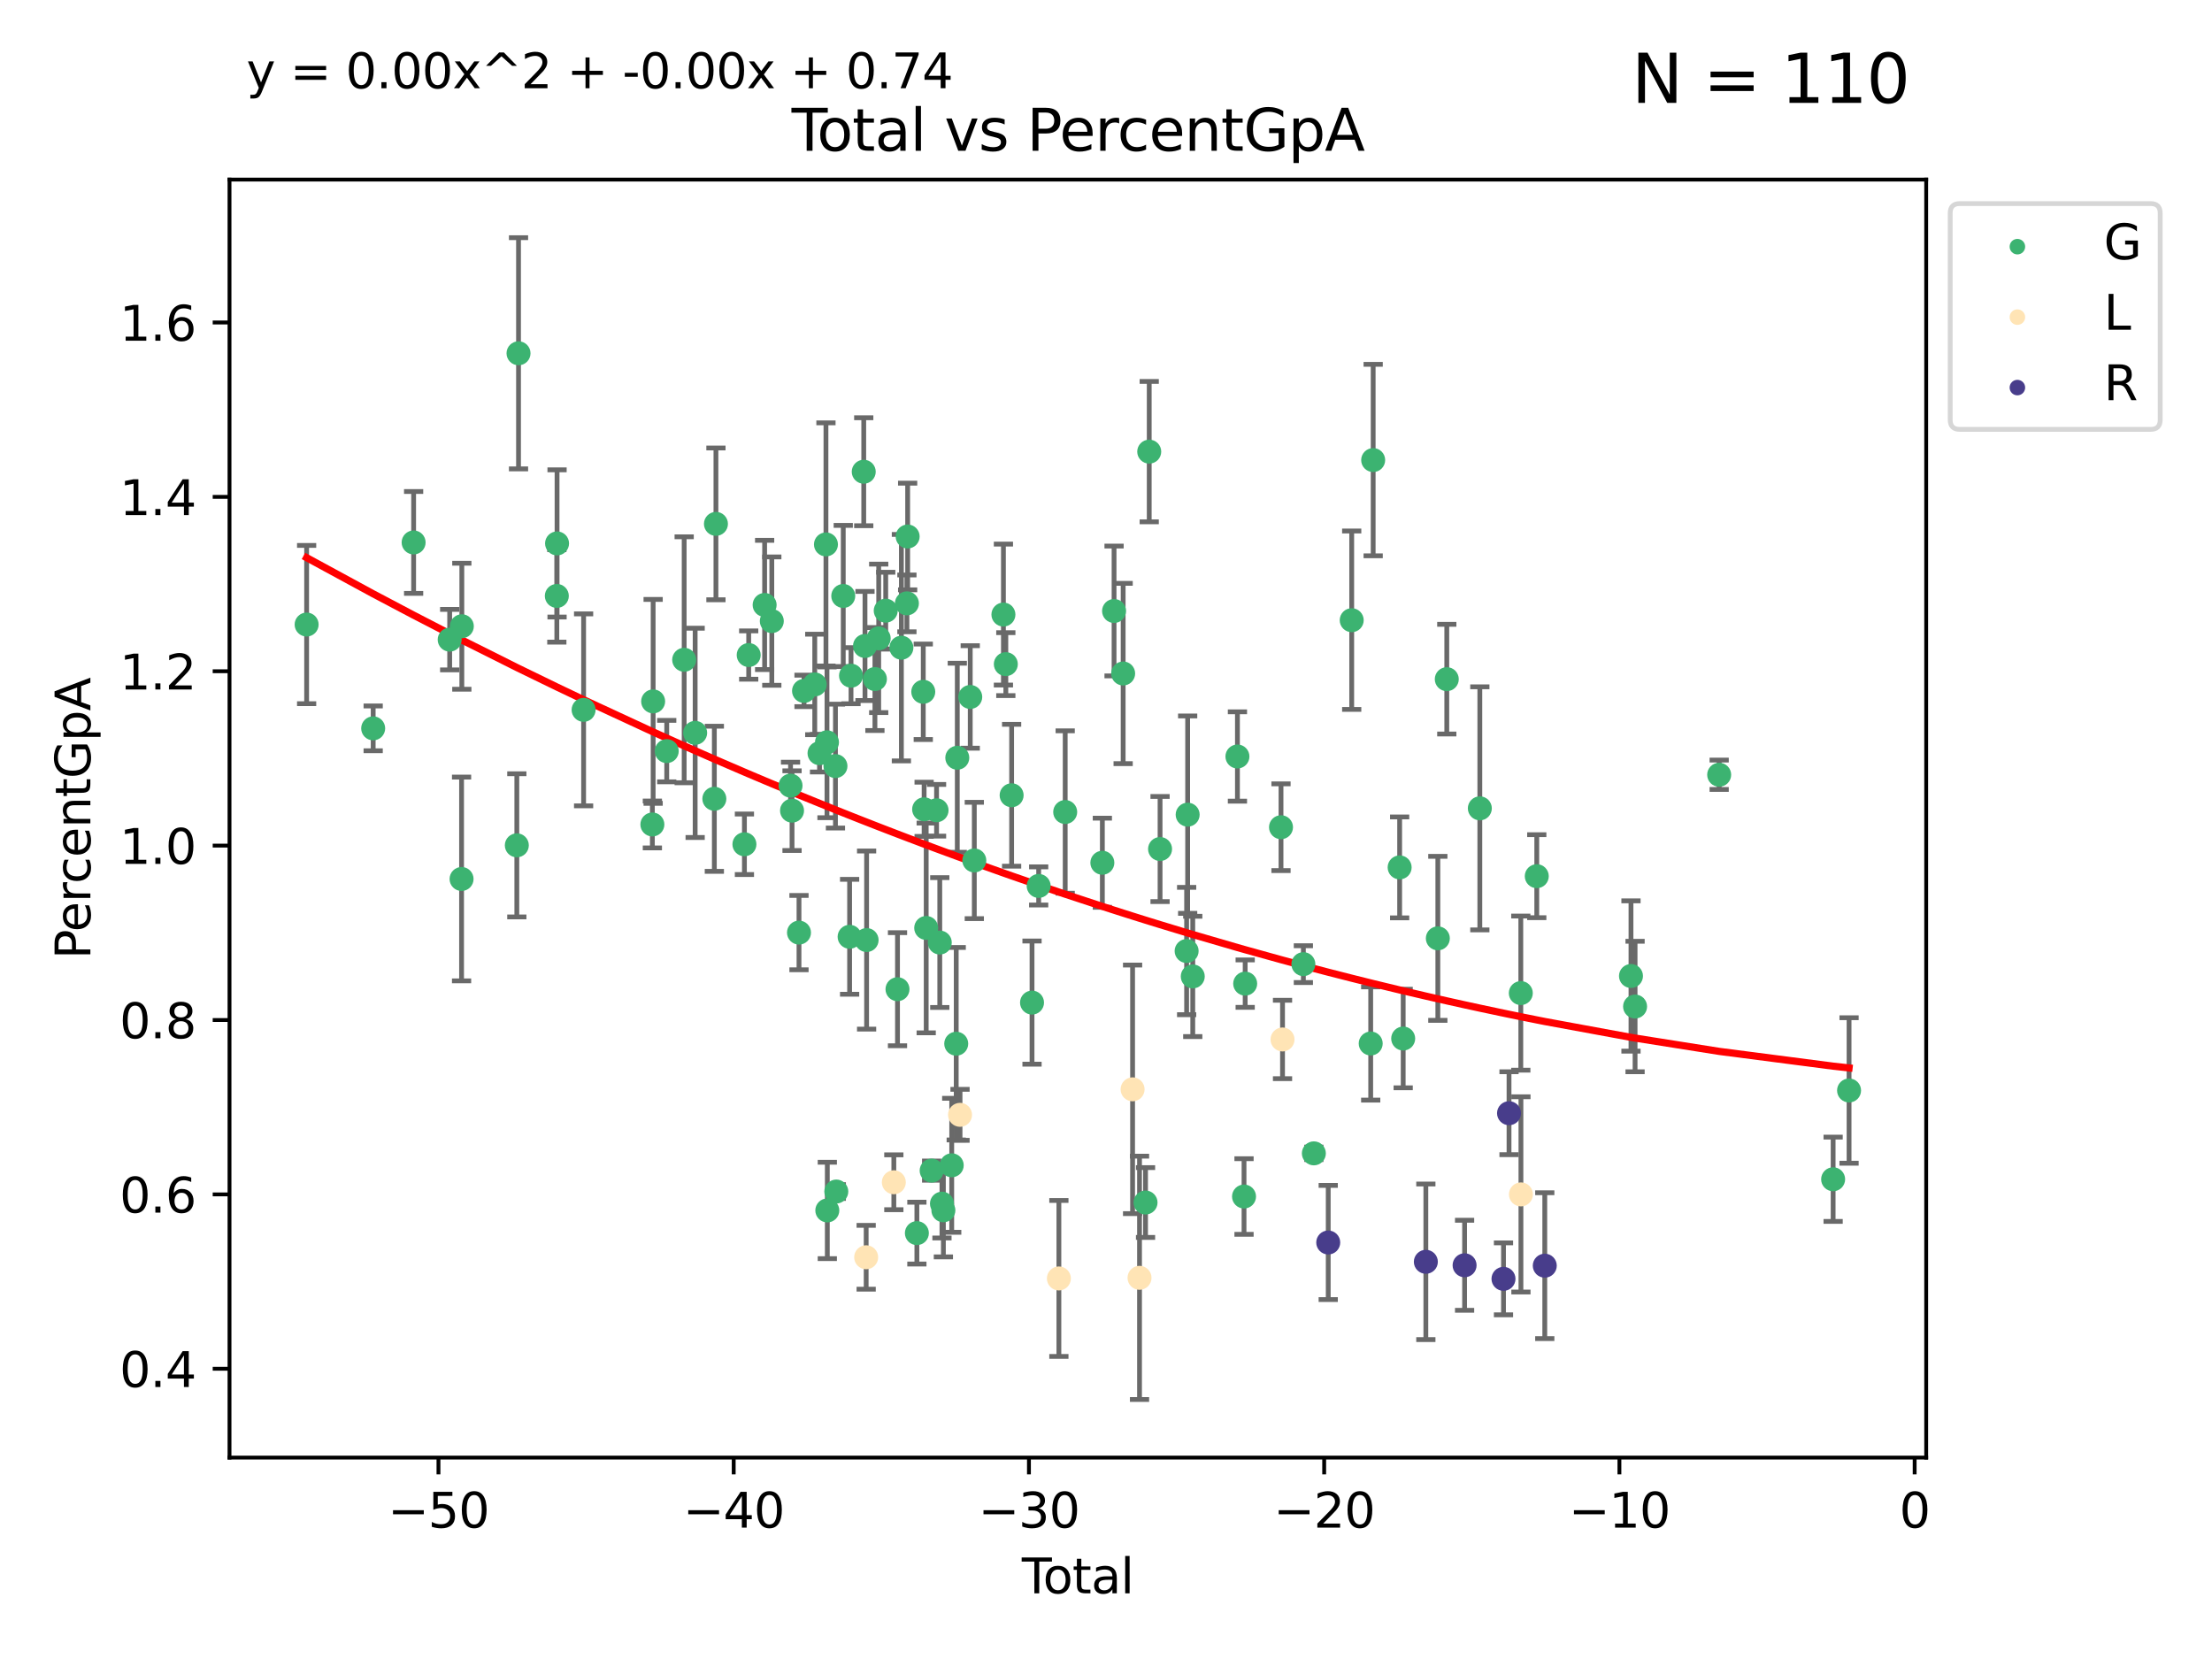 <?xml version="1.0" encoding="utf-8" standalone="no"?>
<!DOCTYPE svg PUBLIC "-//W3C//DTD SVG 1.1//EN"
  "http://www.w3.org/Graphics/SVG/1.1/DTD/svg11.dtd">
<svg xmlns:xlink="http://www.w3.org/1999/xlink" width="460.8pt" height="345.6pt" viewBox="0 0 460.8 345.6" xmlns="http://www.w3.org/2000/svg" version="1.1">
 <defs>
  <style type="text/css">*{stroke-linejoin: round; stroke-linecap: butt}</style>
 </defs>
 <g id="figure_1">
  <g id="patch_1">
   <path d="M 0 345.6 
L 460.8 345.6 
L 460.8 0 
L 0 0 
z
" style="fill: #ffffff"/>
  </g>
  <g id="axes_1">
   <g id="patch_2">
    <path d="M 47.81 303.64 
L 401.26 303.64 
L 401.26 37.411 
L 47.81 37.411 
z
" style="fill: #ffffff"/>
   </g>
   <g id="PathCollection_1">
    <defs>
     <path id="m2639d2a7a4" d="M 0 1.118 
C 0.297 1.118 0.581 1 0.791 0.791 
C 1 0.581 1.118 0.297 1.118 0 
C 1.118 -0.297 1 -0.581 0.791 -0.791 
C 0.581 -1 0.297 -1.118 0 -1.118 
C -0.297 -1.118 -0.581 -1 -0.791 -0.791 
C -1 -0.581 -1.118 -0.297 -1.118 0 
C -1.118 0.297 -1 0.581 -0.791 0.791 
C -0.581 1 -0.297 1.118 0 1.118 
z
" style="stroke: #3cb371"/>
    </defs>
    <g clip-path="url(#p004b5d31ae)">
     <use xlink:href="#m2639d2a7a4" x="63.876" y="130.103" style="fill: #3cb371; stroke: #3cb371"/>
     <use xlink:href="#m2639d2a7a4" x="77.74" y="151.73" style="fill: #3cb371; stroke: #3cb371"/>
     <use xlink:href="#m2639d2a7a4" x="86.165" y="113.002" style="fill: #3cb371; stroke: #3cb371"/>
     <use xlink:href="#m2639d2a7a4" x="93.677" y="133.247" style="fill: #3cb371; stroke: #3cb371"/>
     <use xlink:href="#m2639d2a7a4" x="96.153" y="183.108" style="fill: #3cb371; stroke: #3cb371"/>
     <use xlink:href="#m2639d2a7a4" x="96.207" y="130.459" style="fill: #3cb371; stroke: #3cb371"/>
     <use xlink:href="#m2639d2a7a4" x="107.664" y="176.096" style="fill: #3cb371; stroke: #3cb371"/>
     <use xlink:href="#m2639d2a7a4" x="108.018" y="73.596" style="fill: #3cb371; stroke: #3cb371"/>
     <use xlink:href="#m2639d2a7a4" x="115.997" y="124.144" style="fill: #3cb371; stroke: #3cb371"/>
     <use xlink:href="#m2639d2a7a4" x="116.045" y="113.205" style="fill: #3cb371; stroke: #3cb371"/>
     <use xlink:href="#m2639d2a7a4" x="121.576" y="147.876" style="fill: #3cb371; stroke: #3cb371"/>
     <use xlink:href="#m2639d2a7a4" x="135.901" y="171.752" style="fill: #3cb371; stroke: #3cb371"/>
     <use xlink:href="#m2639d2a7a4" x="136.061" y="146.111" style="fill: #3cb371; stroke: #3cb371"/>
     <use xlink:href="#m2639d2a7a4" x="138.893" y="156.473" style="fill: #3cb371; stroke: #3cb371"/>
     <use xlink:href="#m2639d2a7a4" x="142.525" y="137.443" style="fill: #3cb371; stroke: #3cb371"/>
     <use xlink:href="#m2639d2a7a4" x="144.813" y="152.668" style="fill: #3cb371; stroke: #3cb371"/>
     <use xlink:href="#m2639d2a7a4" x="148.811" y="166.4" style="fill: #3cb371; stroke: #3cb371"/>
     <use xlink:href="#m2639d2a7a4" x="149.143" y="109.133" style="fill: #3cb371; stroke: #3cb371"/>
     <use xlink:href="#m2639d2a7a4" x="155.077" y="175.878" style="fill: #3cb371; stroke: #3cb371"/>
     <use xlink:href="#m2639d2a7a4" x="155.967" y="136.456" style="fill: #3cb371; stroke: #3cb371"/>
     <use xlink:href="#m2639d2a7a4" x="159.287" y="126.019" style="fill: #3cb371; stroke: #3cb371"/>
     <use xlink:href="#m2639d2a7a4" x="160.781" y="129.387" style="fill: #3cb371; stroke: #3cb371"/>
     <use xlink:href="#m2639d2a7a4" x="164.684" y="163.663" style="fill: #3cb371; stroke: #3cb371"/>
     <use xlink:href="#m2639d2a7a4" x="164.996" y="168.875" style="fill: #3cb371; stroke: #3cb371"/>
     <use xlink:href="#m2639d2a7a4" x="166.445" y="194.278" style="fill: #3cb371; stroke: #3cb371"/>
     <use xlink:href="#m2639d2a7a4" x="167.494" y="143.927" style="fill: #3cb371; stroke: #3cb371"/>
     <use xlink:href="#m2639d2a7a4" x="169.728" y="142.581" style="fill: #3cb371; stroke: #3cb371"/>
     <use xlink:href="#m2639d2a7a4" x="170.721" y="156.909" style="fill: #3cb371; stroke: #3cb371"/>
     <use xlink:href="#m2639d2a7a4" x="172.061" y="113.413" style="fill: #3cb371; stroke: #3cb371"/>
     <use xlink:href="#m2639d2a7a4" x="172.277" y="154.635" style="fill: #3cb371; stroke: #3cb371"/>
     <use xlink:href="#m2639d2a7a4" x="172.345" y="252.155" style="fill: #3cb371; stroke: #3cb371"/>
     <use xlink:href="#m2639d2a7a4" x="174.041" y="159.587" style="fill: #3cb371; stroke: #3cb371"/>
     <use xlink:href="#m2639d2a7a4" x="174.217" y="248.218" style="fill: #3cb371; stroke: #3cb371"/>
     <use xlink:href="#m2639d2a7a4" x="175.666" y="124.151" style="fill: #3cb371; stroke: #3cb371"/>
     <use xlink:href="#m2639d2a7a4" x="176.989" y="195.151" style="fill: #3cb371; stroke: #3cb371"/>
     <use xlink:href="#m2639d2a7a4" x="177.283" y="140.759" style="fill: #3cb371; stroke: #3cb371"/>
     <use xlink:href="#m2639d2a7a4" x="179.933" y="98.27" style="fill: #3cb371; stroke: #3cb371"/>
     <use xlink:href="#m2639d2a7a4" x="180.193" y="134.567" style="fill: #3cb371; stroke: #3cb371"/>
     <use xlink:href="#m2639d2a7a4" x="180.529" y="195.828" style="fill: #3cb371; stroke: #3cb371"/>
     <use xlink:href="#m2639d2a7a4" x="182.262" y="141.457" style="fill: #3cb371; stroke: #3cb371"/>
     <use xlink:href="#m2639d2a7a4" x="183.051" y="132.983" style="fill: #3cb371; stroke: #3cb371"/>
     <use xlink:href="#m2639d2a7a4" x="184.513" y="127.213" style="fill: #3cb371; stroke: #3cb371"/>
     <use xlink:href="#m2639d2a7a4" x="186.966" y="206.07" style="fill: #3cb371; stroke: #3cb371"/>
     <use xlink:href="#m2639d2a7a4" x="187.776" y="134.925" style="fill: #3cb371; stroke: #3cb371"/>
     <use xlink:href="#m2639d2a7a4" x="188.926" y="125.691" style="fill: #3cb371; stroke: #3cb371"/>
     <use xlink:href="#m2639d2a7a4" x="189.08" y="111.762" style="fill: #3cb371; stroke: #3cb371"/>
     <use xlink:href="#m2639d2a7a4" x="191.002" y="256.88" style="fill: #3cb371; stroke: #3cb371"/>
     <use xlink:href="#m2639d2a7a4" x="192.333" y="144.113" style="fill: #3cb371; stroke: #3cb371"/>
     <use xlink:href="#m2639d2a7a4" x="192.511" y="168.591" style="fill: #3cb371; stroke: #3cb371"/>
     <use xlink:href="#m2639d2a7a4" x="192.945" y="193.308" style="fill: #3cb371; stroke: #3cb371"/>
     <use xlink:href="#m2639d2a7a4" x="194.08" y="243.862" style="fill: #3cb371; stroke: #3cb371"/>
     <use xlink:href="#m2639d2a7a4" x="195.102" y="168.794" style="fill: #3cb371; stroke: #3cb371"/>
     <use xlink:href="#m2639d2a7a4" x="195.772" y="196.348" style="fill: #3cb371; stroke: #3cb371"/>
     <use xlink:href="#m2639d2a7a4" x="196.228" y="250.744" style="fill: #3cb371; stroke: #3cb371"/>
     <use xlink:href="#m2639d2a7a4" x="196.524" y="252.128" style="fill: #3cb371; stroke: #3cb371"/>
     <use xlink:href="#m2639d2a7a4" x="198.262" y="242.752" style="fill: #3cb371; stroke: #3cb371"/>
     <use xlink:href="#m2639d2a7a4" x="199.2" y="217.424" style="fill: #3cb371; stroke: #3cb371"/>
     <use xlink:href="#m2639d2a7a4" x="199.422" y="157.855" style="fill: #3cb371; stroke: #3cb371"/>
     <use xlink:href="#m2639d2a7a4" x="202.119" y="145.188" style="fill: #3cb371; stroke: #3cb371"/>
     <use xlink:href="#m2639d2a7a4" x="202.966" y="179.249" style="fill: #3cb371; stroke: #3cb371"/>
     <use xlink:href="#m2639d2a7a4" x="209.031" y="128.023" style="fill: #3cb371; stroke: #3cb371"/>
     <use xlink:href="#m2639d2a7a4" x="209.532" y="138.352" style="fill: #3cb371; stroke: #3cb371"/>
     <use xlink:href="#m2639d2a7a4" x="210.741" y="165.666" style="fill: #3cb371; stroke: #3cb371"/>
     <use xlink:href="#m2639d2a7a4" x="214.99" y="208.858" style="fill: #3cb371; stroke: #3cb371"/>
     <use xlink:href="#m2639d2a7a4" x="216.374" y="184.555" style="fill: #3cb371; stroke: #3cb371"/>
     <use xlink:href="#m2639d2a7a4" x="221.9" y="169.156" style="fill: #3cb371; stroke: #3cb371"/>
     <use xlink:href="#m2639d2a7a4" x="229.64" y="179.727" style="fill: #3cb371; stroke: #3cb371"/>
     <use xlink:href="#m2639d2a7a4" x="232.08" y="127.281" style="fill: #3cb371; stroke: #3cb371"/>
     <use xlink:href="#m2639d2a7a4" x="233.972" y="140.301" style="fill: #3cb371; stroke: #3cb371"/>
     <use xlink:href="#m2639d2a7a4" x="238.636" y="250.508" style="fill: #3cb371; stroke: #3cb371"/>
     <use xlink:href="#m2639d2a7a4" x="239.405" y="94.084" style="fill: #3cb371; stroke: #3cb371"/>
     <use xlink:href="#m2639d2a7a4" x="241.662" y="176.867" style="fill: #3cb371; stroke: #3cb371"/>
     <use xlink:href="#m2639d2a7a4" x="247.197" y="198.115" style="fill: #3cb371; stroke: #3cb371"/>
     <use xlink:href="#m2639d2a7a4" x="247.411" y="169.708" style="fill: #3cb371; stroke: #3cb371"/>
     <use xlink:href="#m2639d2a7a4" x="248.474" y="203.408" style="fill: #3cb371; stroke: #3cb371"/>
     <use xlink:href="#m2639d2a7a4" x="257.78" y="157.592" style="fill: #3cb371; stroke: #3cb371"/>
     <use xlink:href="#m2639d2a7a4" x="259.154" y="249.256" style="fill: #3cb371; stroke: #3cb371"/>
     <use xlink:href="#m2639d2a7a4" x="259.394" y="204.91" style="fill: #3cb371; stroke: #3cb371"/>
     <use xlink:href="#m2639d2a7a4" x="266.857" y="172.324" style="fill: #3cb371; stroke: #3cb371"/>
     <use xlink:href="#m2639d2a7a4" x="271.516" y="200.848" style="fill: #3cb371; stroke: #3cb371"/>
     <use xlink:href="#m2639d2a7a4" x="273.701" y="240.265" style="fill: #3cb371; stroke: #3cb371"/>
     <use xlink:href="#m2639d2a7a4" x="281.586" y="129.2" style="fill: #3cb371; stroke: #3cb371"/>
     <use xlink:href="#m2639d2a7a4" x="285.543" y="217.379" style="fill: #3cb371; stroke: #3cb371"/>
     <use xlink:href="#m2639d2a7a4" x="286.057" y="95.841" style="fill: #3cb371; stroke: #3cb371"/>
     <use xlink:href="#m2639d2a7a4" x="291.571" y="180.693" style="fill: #3cb371; stroke: #3cb371"/>
     <use xlink:href="#m2639d2a7a4" x="292.31" y="216.347" style="fill: #3cb371; stroke: #3cb371"/>
     <use xlink:href="#m2639d2a7a4" x="299.528" y="195.476" style="fill: #3cb371; stroke: #3cb371"/>
     <use xlink:href="#m2639d2a7a4" x="301.391" y="141.482" style="fill: #3cb371; stroke: #3cb371"/>
     <use xlink:href="#m2639d2a7a4" x="308.277" y="168.392" style="fill: #3cb371; stroke: #3cb371"/>
     <use xlink:href="#m2639d2a7a4" x="316.811" y="206.879" style="fill: #3cb371; stroke: #3cb371"/>
     <use xlink:href="#m2639d2a7a4" x="320.138" y="182.525" style="fill: #3cb371; stroke: #3cb371"/>
     <use xlink:href="#m2639d2a7a4" x="339.764" y="203.318" style="fill: #3cb371; stroke: #3cb371"/>
     <use xlink:href="#m2639d2a7a4" x="340.617" y="209.676" style="fill: #3cb371; stroke: #3cb371"/>
     <use xlink:href="#m2639d2a7a4" x="358.135" y="161.396" style="fill: #3cb371; stroke: #3cb371"/>
     <use xlink:href="#m2639d2a7a4" x="381.875" y="245.662" style="fill: #3cb371; stroke: #3cb371"/>
     <use xlink:href="#m2639d2a7a4" x="385.194" y="227.166" style="fill: #3cb371; stroke: #3cb371"/>
    </g>
   </g>
   <g id="PathCollection_2">
    <defs>
     <path id="ma18f206e92" d="M 0 1.118 
C 0.297 1.118 0.581 1 0.791 0.791 
C 1 0.581 1.118 0.297 1.118 0 
C 1.118 -0.297 1 -0.581 0.791 -0.791 
C 0.581 -1 0.297 -1.118 0 -1.118 
C -0.297 -1.118 -0.581 -1 -0.791 -0.791 
C -1 -0.581 -1.118 -0.297 -1.118 0 
C -1.118 0.297 -1 0.581 -0.791 0.791 
C -0.581 1 -0.297 1.118 0 1.118 
z
" style="stroke: #ffe4b5"/>
    </defs>
    <g clip-path="url(#p004b5d31ae)">
     <use xlink:href="#ma18f206e92" x="180.439" y="261.911" style="fill: #ffe4b5; stroke: #ffe4b5"/>
     <use xlink:href="#ma18f206e92" x="186.202" y="246.288" style="fill: #ffe4b5; stroke: #ffe4b5"/>
     <use xlink:href="#ma18f206e92" x="199.993" y="232.24" style="fill: #ffe4b5; stroke: #ffe4b5"/>
     <use xlink:href="#ma18f206e92" x="220.586" y="266.325" style="fill: #ffe4b5; stroke: #ffe4b5"/>
     <use xlink:href="#ma18f206e92" x="235.939" y="226.927" style="fill: #ffe4b5; stroke: #ffe4b5"/>
     <use xlink:href="#ma18f206e92" x="237.384" y="266.194" style="fill: #ffe4b5; stroke: #ffe4b5"/>
     <use xlink:href="#ma18f206e92" x="267.174" y="216.54" style="fill: #ffe4b5; stroke: #ffe4b5"/>
     <use xlink:href="#ma18f206e92" x="316.838" y="248.815" style="fill: #ffe4b5; stroke: #ffe4b5"/>
    </g>
   </g>
   <g id="PathCollection_3">
    <defs>
     <path id="m3b768a867c" d="M 0 1.118 
C 0.297 1.118 0.581 1 0.791 0.791 
C 1 0.581 1.118 0.297 1.118 0 
C 1.118 -0.297 1 -0.581 0.791 -0.791 
C 0.581 -1 0.297 -1.118 0 -1.118 
C -0.297 -1.118 -0.581 -1 -0.791 -0.791 
C -1 -0.581 -1.118 -0.297 -1.118 0 
C -1.118 0.297 -1 0.581 -0.791 0.791 
C -0.581 1 -0.297 1.118 0 1.118 
z
" style="stroke: #483d8b"/>
    </defs>
    <g clip-path="url(#p004b5d31ae)">
     <use xlink:href="#m3b768a867c" x="276.694" y="258.833" style="fill: #483d8b; stroke: #483d8b"/>
     <use xlink:href="#m3b768a867c" x="297.031" y="262.856" style="fill: #483d8b; stroke: #483d8b"/>
     <use xlink:href="#m3b768a867c" x="305.101" y="263.58" style="fill: #483d8b; stroke: #483d8b"/>
     <use xlink:href="#m3b768a867c" x="313.205" y="266.406" style="fill: #483d8b; stroke: #483d8b"/>
     <use xlink:href="#m3b768a867c" x="314.358" y="231.903" style="fill: #483d8b; stroke: #483d8b"/>
     <use xlink:href="#m3b768a867c" x="321.805" y="263.664" style="fill: #483d8b; stroke: #483d8b"/>
    </g>
   </g>
   <g id="matplotlib.axis_1">
    <g id="xtick_1">
     <g id="line2d_1">
      <defs>
       <path id="mda2a8ff917" d="M 0 0 
L 0 3.5 
" style="stroke: #000000; stroke-width: 0.8"/>
      </defs>
      <g>
       <use xlink:href="#mda2a8ff917" x="91.341" y="303.64" style="stroke: #000000; stroke-width: 0.8"/>
      </g>
     </g>
     <g id="text_1">
      <!-- −50 -->
      <g transform="translate(80.789 318.238)scale(0.1 -0.1)">
       <defs>
        <path id="DejaVuSans-2212" d="M 678 2272 
L 4684 2272 
L 4684 1741 
L 678 1741 
L 678 2272 
z
" transform="scale(0.016)"/>
        <path id="DejaVuSans-35" d="M 691 4666 
L 3169 4666 
L 3169 4134 
L 1269 4134 
L 1269 2991 
Q 1406 3038 1543 3061 
Q 1681 3084 1819 3084 
Q 2600 3084 3056 2656 
Q 3513 2228 3513 1497 
Q 3513 744 3044 326 
Q 2575 -91 1722 -91 
Q 1428 -91 1123 -41 
Q 819 9 494 109 
L 494 744 
Q 775 591 1075 516 
Q 1375 441 1709 441 
Q 2250 441 2565 725 
Q 2881 1009 2881 1497 
Q 2881 1984 2565 2268 
Q 2250 2553 1709 2553 
Q 1456 2553 1204 2497 
Q 953 2441 691 2322 
L 691 4666 
z
" transform="scale(0.016)"/>
        <path id="DejaVuSans-30" d="M 2034 4250 
Q 1547 4250 1301 3770 
Q 1056 3291 1056 2328 
Q 1056 1369 1301 889 
Q 1547 409 2034 409 
Q 2525 409 2770 889 
Q 3016 1369 3016 2328 
Q 3016 3291 2770 3770 
Q 2525 4250 2034 4250 
z
M 2034 4750 
Q 2819 4750 3233 4129 
Q 3647 3509 3647 2328 
Q 3647 1150 3233 529 
Q 2819 -91 2034 -91 
Q 1250 -91 836 529 
Q 422 1150 422 2328 
Q 422 3509 836 4129 
Q 1250 4750 2034 4750 
z
" transform="scale(0.016)"/>
       </defs>
       <use xlink:href="#DejaVuSans-2212"/>
       <use xlink:href="#DejaVuSans-35" x="83.789"/>
       <use xlink:href="#DejaVuSans-30" x="147.412"/>
      </g>
     </g>
    </g>
    <g id="xtick_2">
     <g id="line2d_2">
      <g>
       <use xlink:href="#mda2a8ff917" x="152.844" y="303.64" style="stroke: #000000; stroke-width: 0.8"/>
      </g>
     </g>
     <g id="text_2">
      <!-- −40 -->
      <g transform="translate(142.292 318.238)scale(0.1 -0.1)">
       <defs>
        <path id="DejaVuSans-34" d="M 2419 4116 
L 825 1625 
L 2419 1625 
L 2419 4116 
z
M 2253 4666 
L 3047 4666 
L 3047 1625 
L 3713 1625 
L 3713 1100 
L 3047 1100 
L 3047 0 
L 2419 0 
L 2419 1100 
L 313 1100 
L 313 1709 
L 2253 4666 
z
" transform="scale(0.016)"/>
       </defs>
       <use xlink:href="#DejaVuSans-2212"/>
       <use xlink:href="#DejaVuSans-34" x="83.789"/>
       <use xlink:href="#DejaVuSans-30" x="147.412"/>
      </g>
     </g>
    </g>
    <g id="xtick_3">
     <g id="line2d_3">
      <g>
       <use xlink:href="#mda2a8ff917" x="214.347" y="303.64" style="stroke: #000000; stroke-width: 0.8"/>
      </g>
     </g>
     <g id="text_3">
      <!-- −30 -->
      <g transform="translate(203.795 318.238)scale(0.1 -0.1)">
       <defs>
        <path id="DejaVuSans-33" d="M 2597 2516 
Q 3050 2419 3304 2112 
Q 3559 1806 3559 1356 
Q 3559 666 3084 287 
Q 2609 -91 1734 -91 
Q 1441 -91 1130 -33 
Q 819 25 488 141 
L 488 750 
Q 750 597 1062 519 
Q 1375 441 1716 441 
Q 2309 441 2620 675 
Q 2931 909 2931 1356 
Q 2931 1769 2642 2001 
Q 2353 2234 1838 2234 
L 1294 2234 
L 1294 2753 
L 1863 2753 
Q 2328 2753 2575 2939 
Q 2822 3125 2822 3475 
Q 2822 3834 2567 4026 
Q 2313 4219 1838 4219 
Q 1578 4219 1281 4162 
Q 984 4106 628 3988 
L 628 4550 
Q 988 4650 1302 4700 
Q 1616 4750 1894 4750 
Q 2613 4750 3031 4423 
Q 3450 4097 3450 3541 
Q 3450 3153 3228 2886 
Q 3006 2619 2597 2516 
z
" transform="scale(0.016)"/>
       </defs>
       <use xlink:href="#DejaVuSans-2212"/>
       <use xlink:href="#DejaVuSans-33" x="83.789"/>
       <use xlink:href="#DejaVuSans-30" x="147.412"/>
      </g>
     </g>
    </g>
    <g id="xtick_4">
     <g id="line2d_4">
      <g>
       <use xlink:href="#mda2a8ff917" x="275.85" y="303.64" style="stroke: #000000; stroke-width: 0.8"/>
      </g>
     </g>
     <g id="text_4">
      <!-- −20 -->
      <g transform="translate(265.298 318.238)scale(0.1 -0.1)">
       <defs>
        <path id="DejaVuSans-32" d="M 1228 531 
L 3431 531 
L 3431 0 
L 469 0 
L 469 531 
Q 828 903 1448 1529 
Q 2069 2156 2228 2338 
Q 2531 2678 2651 2914 
Q 2772 3150 2772 3378 
Q 2772 3750 2511 3984 
Q 2250 4219 1831 4219 
Q 1534 4219 1204 4116 
Q 875 4013 500 3803 
L 500 4441 
Q 881 4594 1212 4672 
Q 1544 4750 1819 4750 
Q 2544 4750 2975 4387 
Q 3406 4025 3406 3419 
Q 3406 3131 3298 2873 
Q 3191 2616 2906 2266 
Q 2828 2175 2409 1742 
Q 1991 1309 1228 531 
z
" transform="scale(0.016)"/>
       </defs>
       <use xlink:href="#DejaVuSans-2212"/>
       <use xlink:href="#DejaVuSans-32" x="83.789"/>
       <use xlink:href="#DejaVuSans-30" x="147.412"/>
      </g>
     </g>
    </g>
    <g id="xtick_5">
     <g id="line2d_5">
      <g>
       <use xlink:href="#mda2a8ff917" x="337.353" y="303.64" style="stroke: #000000; stroke-width: 0.8"/>
      </g>
     </g>
     <g id="text_5">
      <!-- −10 -->
      <g transform="translate(326.801 318.238)scale(0.1 -0.1)">
       <defs>
        <path id="DejaVuSans-31" d="M 794 531 
L 1825 531 
L 1825 4091 
L 703 3866 
L 703 4441 
L 1819 4666 
L 2450 4666 
L 2450 531 
L 3481 531 
L 3481 0 
L 794 0 
L 794 531 
z
" transform="scale(0.016)"/>
       </defs>
       <use xlink:href="#DejaVuSans-2212"/>
       <use xlink:href="#DejaVuSans-31" x="83.789"/>
       <use xlink:href="#DejaVuSans-30" x="147.412"/>
      </g>
     </g>
    </g>
    <g id="xtick_6">
     <g id="line2d_6">
      <g>
       <use xlink:href="#mda2a8ff917" x="398.856" y="303.64" style="stroke: #000000; stroke-width: 0.8"/>
      </g>
     </g>
     <g id="text_6">
      <!-- 0 -->
      <g transform="translate(395.675 318.238)scale(0.1 -0.1)">
       <use xlink:href="#DejaVuSans-30"/>
      </g>
     </g>
    </g>
    <g id="text_7">
     <!-- Total -->
     <g transform="translate(212.858 331.917)scale(0.1 -0.1)">
      <defs>
       <path id="DejaVuSans-54" d="M -19 4666 
L 3928 4666 
L 3928 4134 
L 2272 4134 
L 2272 0 
L 1638 0 
L 1638 4134 
L -19 4134 
L -19 4666 
z
" transform="scale(0.016)"/>
       <path id="DejaVuSans-6f" d="M 1959 3097 
Q 1497 3097 1228 2736 
Q 959 2375 959 1747 
Q 959 1119 1226 758 
Q 1494 397 1959 397 
Q 2419 397 2687 759 
Q 2956 1122 2956 1747 
Q 2956 2369 2687 2733 
Q 2419 3097 1959 3097 
z
M 1959 3584 
Q 2709 3584 3137 3096 
Q 3566 2609 3566 1747 
Q 3566 888 3137 398 
Q 2709 -91 1959 -91 
Q 1206 -91 779 398 
Q 353 888 353 1747 
Q 353 2609 779 3096 
Q 1206 3584 1959 3584 
z
" transform="scale(0.016)"/>
       <path id="DejaVuSans-74" d="M 1172 4494 
L 1172 3500 
L 2356 3500 
L 2356 3053 
L 1172 3053 
L 1172 1153 
Q 1172 725 1289 603 
Q 1406 481 1766 481 
L 2356 481 
L 2356 0 
L 1766 0 
Q 1100 0 847 248 
Q 594 497 594 1153 
L 594 3053 
L 172 3053 
L 172 3500 
L 594 3500 
L 594 4494 
L 1172 4494 
z
" transform="scale(0.016)"/>
       <path id="DejaVuSans-61" d="M 2194 1759 
Q 1497 1759 1228 1600 
Q 959 1441 959 1056 
Q 959 750 1161 570 
Q 1363 391 1709 391 
Q 2188 391 2477 730 
Q 2766 1069 2766 1631 
L 2766 1759 
L 2194 1759 
z
M 3341 1997 
L 3341 0 
L 2766 0 
L 2766 531 
Q 2569 213 2275 61 
Q 1981 -91 1556 -91 
Q 1019 -91 701 211 
Q 384 513 384 1019 
Q 384 1609 779 1909 
Q 1175 2209 1959 2209 
L 2766 2209 
L 2766 2266 
Q 2766 2663 2505 2880 
Q 2244 3097 1772 3097 
Q 1472 3097 1187 3025 
Q 903 2953 641 2809 
L 641 3341 
Q 956 3463 1253 3523 
Q 1550 3584 1831 3584 
Q 2591 3584 2966 3190 
Q 3341 2797 3341 1997 
z
" transform="scale(0.016)"/>
       <path id="DejaVuSans-6c" d="M 603 4863 
L 1178 4863 
L 1178 0 
L 603 0 
L 603 4863 
z
" transform="scale(0.016)"/>
      </defs>
      <use xlink:href="#DejaVuSans-54"/>
      <use xlink:href="#DejaVuSans-6f" x="44.084"/>
      <use xlink:href="#DejaVuSans-74" x="105.266"/>
      <use xlink:href="#DejaVuSans-61" x="144.475"/>
      <use xlink:href="#DejaVuSans-6c" x="205.754"/>
     </g>
    </g>
   </g>
   <g id="matplotlib.axis_2">
    <g id="ytick_1">
     <g id="line2d_7">
      <defs>
       <path id="mb2998cfe7f" d="M 0 0 
L -3.5 0 
" style="stroke: #000000; stroke-width: 0.8"/>
      </defs>
      <g>
       <use xlink:href="#mb2998cfe7f" x="47.81" y="285.139" style="stroke: #000000; stroke-width: 0.8"/>
      </g>
     </g>
     <g id="text_8">
      <!-- 0.4 -->
      <g transform="translate(24.907 288.939)scale(0.1 -0.1)">
       <defs>
        <path id="DejaVuSans-2e" d="M 684 794 
L 1344 794 
L 1344 0 
L 684 0 
L 684 794 
z
" transform="scale(0.016)"/>
       </defs>
       <use xlink:href="#DejaVuSans-30"/>
       <use xlink:href="#DejaVuSans-2e" x="63.623"/>
       <use xlink:href="#DejaVuSans-34" x="95.41"/>
      </g>
     </g>
    </g>
    <g id="ytick_2">
     <g id="line2d_8">
      <g>
       <use xlink:href="#mb2998cfe7f" x="47.81" y="248.813" style="stroke: #000000; stroke-width: 0.8"/>
      </g>
     </g>
     <g id="text_9">
      <!-- 0.6 -->
      <g transform="translate(24.907 252.612)scale(0.1 -0.1)">
       <defs>
        <path id="DejaVuSans-36" d="M 2113 2584 
Q 1688 2584 1439 2293 
Q 1191 2003 1191 1497 
Q 1191 994 1439 701 
Q 1688 409 2113 409 
Q 2538 409 2786 701 
Q 3034 994 3034 1497 
Q 3034 2003 2786 2293 
Q 2538 2584 2113 2584 
z
M 3366 4563 
L 3366 3988 
Q 3128 4100 2886 4159 
Q 2644 4219 2406 4219 
Q 1781 4219 1451 3797 
Q 1122 3375 1075 2522 
Q 1259 2794 1537 2939 
Q 1816 3084 2150 3084 
Q 2853 3084 3261 2657 
Q 3669 2231 3669 1497 
Q 3669 778 3244 343 
Q 2819 -91 2113 -91 
Q 1303 -91 875 529 
Q 447 1150 447 2328 
Q 447 3434 972 4092 
Q 1497 4750 2381 4750 
Q 2619 4750 2861 4703 
Q 3103 4656 3366 4563 
z
" transform="scale(0.016)"/>
       </defs>
       <use xlink:href="#DejaVuSans-30"/>
       <use xlink:href="#DejaVuSans-2e" x="63.623"/>
       <use xlink:href="#DejaVuSans-36" x="95.41"/>
      </g>
     </g>
    </g>
    <g id="ytick_3">
     <g id="line2d_9">
      <g>
       <use xlink:href="#mb2998cfe7f" x="47.81" y="212.486" style="stroke: #000000; stroke-width: 0.8"/>
      </g>
     </g>
     <g id="text_10">
      <!-- 0.8 -->
      <g transform="translate(24.907 216.285)scale(0.1 -0.1)">
       <defs>
        <path id="DejaVuSans-38" d="M 2034 2216 
Q 1584 2216 1326 1975 
Q 1069 1734 1069 1313 
Q 1069 891 1326 650 
Q 1584 409 2034 409 
Q 2484 409 2743 651 
Q 3003 894 3003 1313 
Q 3003 1734 2745 1975 
Q 2488 2216 2034 2216 
z
M 1403 2484 
Q 997 2584 770 2862 
Q 544 3141 544 3541 
Q 544 4100 942 4425 
Q 1341 4750 2034 4750 
Q 2731 4750 3128 4425 
Q 3525 4100 3525 3541 
Q 3525 3141 3298 2862 
Q 3072 2584 2669 2484 
Q 3125 2378 3379 2068 
Q 3634 1759 3634 1313 
Q 3634 634 3220 271 
Q 2806 -91 2034 -91 
Q 1263 -91 848 271 
Q 434 634 434 1313 
Q 434 1759 690 2068 
Q 947 2378 1403 2484 
z
M 1172 3481 
Q 1172 3119 1398 2916 
Q 1625 2713 2034 2713 
Q 2441 2713 2670 2916 
Q 2900 3119 2900 3481 
Q 2900 3844 2670 4047 
Q 2441 4250 2034 4250 
Q 1625 4250 1398 4047 
Q 1172 3844 1172 3481 
z
" transform="scale(0.016)"/>
       </defs>
       <use xlink:href="#DejaVuSans-30"/>
       <use xlink:href="#DejaVuSans-2e" x="63.623"/>
       <use xlink:href="#DejaVuSans-38" x="95.41"/>
      </g>
     </g>
    </g>
    <g id="ytick_4">
     <g id="line2d_10">
      <g>
       <use xlink:href="#mb2998cfe7f" x="47.81" y="176.159" style="stroke: #000000; stroke-width: 0.8"/>
      </g>
     </g>
     <g id="text_11">
      <!-- 1.0 -->
      <g transform="translate(24.907 179.958)scale(0.1 -0.1)">
       <use xlink:href="#DejaVuSans-31"/>
       <use xlink:href="#DejaVuSans-2e" x="63.623"/>
       <use xlink:href="#DejaVuSans-30" x="95.41"/>
      </g>
     </g>
    </g>
    <g id="ytick_5">
     <g id="line2d_11">
      <g>
       <use xlink:href="#mb2998cfe7f" x="47.81" y="139.832" style="stroke: #000000; stroke-width: 0.8"/>
      </g>
     </g>
     <g id="text_12">
      <!-- 1.2 -->
      <g transform="translate(24.907 143.631)scale(0.1 -0.1)">
       <use xlink:href="#DejaVuSans-31"/>
       <use xlink:href="#DejaVuSans-2e" x="63.623"/>
       <use xlink:href="#DejaVuSans-32" x="95.41"/>
      </g>
     </g>
    </g>
    <g id="ytick_6">
     <g id="line2d_12">
      <g>
       <use xlink:href="#mb2998cfe7f" x="47.81" y="103.505" style="stroke: #000000; stroke-width: 0.8"/>
      </g>
     </g>
     <g id="text_13">
      <!-- 1.4 -->
      <g transform="translate(24.907 107.304)scale(0.1 -0.1)">
       <use xlink:href="#DejaVuSans-31"/>
       <use xlink:href="#DejaVuSans-2e" x="63.623"/>
       <use xlink:href="#DejaVuSans-34" x="95.41"/>
      </g>
     </g>
    </g>
    <g id="ytick_7">
     <g id="line2d_13">
      <g>
       <use xlink:href="#mb2998cfe7f" x="47.81" y="67.178" style="stroke: #000000; stroke-width: 0.8"/>
      </g>
     </g>
     <g id="text_14">
      <!-- 1.6 -->
      <g transform="translate(24.907 70.978)scale(0.1 -0.1)">
       <use xlink:href="#DejaVuSans-31"/>
       <use xlink:href="#DejaVuSans-2e" x="63.623"/>
       <use xlink:href="#DejaVuSans-36" x="95.41"/>
      </g>
     </g>
    </g>
    <g id="text_15">
     <!-- PercentGpA -->
     <g transform="translate(18.827 199.802)rotate(-90)scale(0.1 -0.1)">
      <defs>
       <path id="DejaVuSans-50" d="M 1259 4147 
L 1259 2394 
L 2053 2394 
Q 2494 2394 2734 2622 
Q 2975 2850 2975 3272 
Q 2975 3691 2734 3919 
Q 2494 4147 2053 4147 
L 1259 4147 
z
M 628 4666 
L 2053 4666 
Q 2838 4666 3239 4311 
Q 3641 3956 3641 3272 
Q 3641 2581 3239 2228 
Q 2838 1875 2053 1875 
L 1259 1875 
L 1259 0 
L 628 0 
L 628 4666 
z
" transform="scale(0.016)"/>
       <path id="DejaVuSans-65" d="M 3597 1894 
L 3597 1613 
L 953 1613 
Q 991 1019 1311 708 
Q 1631 397 2203 397 
Q 2534 397 2845 478 
Q 3156 559 3463 722 
L 3463 178 
Q 3153 47 2828 -22 
Q 2503 -91 2169 -91 
Q 1331 -91 842 396 
Q 353 884 353 1716 
Q 353 2575 817 3079 
Q 1281 3584 2069 3584 
Q 2775 3584 3186 3129 
Q 3597 2675 3597 1894 
z
M 3022 2063 
Q 3016 2534 2758 2815 
Q 2500 3097 2075 3097 
Q 1594 3097 1305 2825 
Q 1016 2553 972 2059 
L 3022 2063 
z
" transform="scale(0.016)"/>
       <path id="DejaVuSans-72" d="M 2631 2963 
Q 2534 3019 2420 3045 
Q 2306 3072 2169 3072 
Q 1681 3072 1420 2755 
Q 1159 2438 1159 1844 
L 1159 0 
L 581 0 
L 581 3500 
L 1159 3500 
L 1159 2956 
Q 1341 3275 1631 3429 
Q 1922 3584 2338 3584 
Q 2397 3584 2469 3576 
Q 2541 3569 2628 3553 
L 2631 2963 
z
" transform="scale(0.016)"/>
       <path id="DejaVuSans-63" d="M 3122 3366 
L 3122 2828 
Q 2878 2963 2633 3030 
Q 2388 3097 2138 3097 
Q 1578 3097 1268 2742 
Q 959 2388 959 1747 
Q 959 1106 1268 751 
Q 1578 397 2138 397 
Q 2388 397 2633 464 
Q 2878 531 3122 666 
L 3122 134 
Q 2881 22 2623 -34 
Q 2366 -91 2075 -91 
Q 1284 -91 818 406 
Q 353 903 353 1747 
Q 353 2603 823 3093 
Q 1294 3584 2113 3584 
Q 2378 3584 2631 3529 
Q 2884 3475 3122 3366 
z
" transform="scale(0.016)"/>
       <path id="DejaVuSans-6e" d="M 3513 2113 
L 3513 0 
L 2938 0 
L 2938 2094 
Q 2938 2591 2744 2837 
Q 2550 3084 2163 3084 
Q 1697 3084 1428 2787 
Q 1159 2491 1159 1978 
L 1159 0 
L 581 0 
L 581 3500 
L 1159 3500 
L 1159 2956 
Q 1366 3272 1645 3428 
Q 1925 3584 2291 3584 
Q 2894 3584 3203 3211 
Q 3513 2838 3513 2113 
z
" transform="scale(0.016)"/>
       <path id="DejaVuSans-47" d="M 3809 666 
L 3809 1919 
L 2778 1919 
L 2778 2438 
L 4434 2438 
L 4434 434 
Q 4069 175 3628 42 
Q 3188 -91 2688 -91 
Q 1594 -91 976 548 
Q 359 1188 359 2328 
Q 359 3472 976 4111 
Q 1594 4750 2688 4750 
Q 3144 4750 3555 4637 
Q 3966 4525 4313 4306 
L 4313 3634 
Q 3963 3931 3569 4081 
Q 3175 4231 2741 4231 
Q 1884 4231 1454 3753 
Q 1025 3275 1025 2328 
Q 1025 1384 1454 906 
Q 1884 428 2741 428 
Q 3075 428 3337 486 
Q 3600 544 3809 666 
z
" transform="scale(0.016)"/>
       <path id="DejaVuSans-70" d="M 1159 525 
L 1159 -1331 
L 581 -1331 
L 581 3500 
L 1159 3500 
L 1159 2969 
Q 1341 3281 1617 3432 
Q 1894 3584 2278 3584 
Q 2916 3584 3314 3078 
Q 3713 2572 3713 1747 
Q 3713 922 3314 415 
Q 2916 -91 2278 -91 
Q 1894 -91 1617 61 
Q 1341 213 1159 525 
z
M 3116 1747 
Q 3116 2381 2855 2742 
Q 2594 3103 2138 3103 
Q 1681 3103 1420 2742 
Q 1159 2381 1159 1747 
Q 1159 1113 1420 752 
Q 1681 391 2138 391 
Q 2594 391 2855 752 
Q 3116 1113 3116 1747 
z
" transform="scale(0.016)"/>
       <path id="DejaVuSans-41" d="M 2188 4044 
L 1331 1722 
L 3047 1722 
L 2188 4044 
z
M 1831 4666 
L 2547 4666 
L 4325 0 
L 3669 0 
L 3244 1197 
L 1141 1197 
L 716 0 
L 50 0 
L 1831 4666 
z
" transform="scale(0.016)"/>
      </defs>
      <use xlink:href="#DejaVuSans-50"/>
      <use xlink:href="#DejaVuSans-65" x="56.678"/>
      <use xlink:href="#DejaVuSans-72" x="118.201"/>
      <use xlink:href="#DejaVuSans-63" x="157.064"/>
      <use xlink:href="#DejaVuSans-65" x="212.045"/>
      <use xlink:href="#DejaVuSans-6e" x="273.568"/>
      <use xlink:href="#DejaVuSans-74" x="336.947"/>
      <use xlink:href="#DejaVuSans-47" x="376.156"/>
      <use xlink:href="#DejaVuSans-70" x="453.646"/>
      <use xlink:href="#DejaVuSans-41" x="517.123"/>
     </g>
    </g>
   </g>
   <g id="LineCollection_1">
    <path d="M 63.876 146.588 
L 63.876 113.619 
" clip-path="url(#p004b5d31ae)" style="fill: none; stroke: #696969"/>
    <path d="M 77.74 156.398 
L 77.74 147.062 
" clip-path="url(#p004b5d31ae)" style="fill: none; stroke: #696969"/>
    <path d="M 86.165 123.614 
L 86.165 102.39 
" clip-path="url(#p004b5d31ae)" style="fill: none; stroke: #696969"/>
    <path d="M 93.677 139.546 
L 93.677 126.948 
" clip-path="url(#p004b5d31ae)" style="fill: none; stroke: #696969"/>
    <path d="M 96.153 204.333 
L 96.153 161.883 
" clip-path="url(#p004b5d31ae)" style="fill: none; stroke: #696969"/>
    <path d="M 96.207 143.582 
L 96.207 117.335 
" clip-path="url(#p004b5d31ae)" style="fill: none; stroke: #696969"/>
    <path d="M 107.664 191.007 
L 107.664 161.186 
" clip-path="url(#p004b5d31ae)" style="fill: none; stroke: #696969"/>
    <path d="M 108.018 97.679 
L 108.018 49.513 
" clip-path="url(#p004b5d31ae)" style="fill: none; stroke: #696969"/>
    <path d="M 115.997 133.766 
L 115.997 114.522 
" clip-path="url(#p004b5d31ae)" style="fill: none; stroke: #696969"/>
    <path d="M 116.045 128.536 
L 116.045 97.873 
" clip-path="url(#p004b5d31ae)" style="fill: none; stroke: #696969"/>
    <path d="M 121.576 167.871 
L 121.576 127.881 
" clip-path="url(#p004b5d31ae)" style="fill: none; stroke: #696969"/>
    <path d="M 135.901 176.636 
L 135.901 166.867 
" clip-path="url(#p004b5d31ae)" style="fill: none; stroke: #696969"/>
    <path d="M 136.061 167.35 
L 136.061 124.872 
" clip-path="url(#p004b5d31ae)" style="fill: none; stroke: #696969"/>
    <path d="M 138.893 162.874 
L 138.893 150.071 
" clip-path="url(#p004b5d31ae)" style="fill: none; stroke: #696969"/>
    <path d="M 142.525 163.063 
L 142.525 111.824 
" clip-path="url(#p004b5d31ae)" style="fill: none; stroke: #696969"/>
    <path d="M 144.813 174.467 
L 144.813 130.868 
" clip-path="url(#p004b5d31ae)" style="fill: none; stroke: #696969"/>
    <path d="M 148.811 181.519 
L 148.811 151.282 
" clip-path="url(#p004b5d31ae)" style="fill: none; stroke: #696969"/>
    <path d="M 149.143 124.946 
L 149.143 93.321 
" clip-path="url(#p004b5d31ae)" style="fill: none; stroke: #696969"/>
    <path d="M 155.077 182.183 
L 155.077 169.573 
" clip-path="url(#p004b5d31ae)" style="fill: none; stroke: #696969"/>
    <path d="M 155.967 141.49 
L 155.967 131.422 
" clip-path="url(#p004b5d31ae)" style="fill: none; stroke: #696969"/>
    <path d="M 159.287 139.482 
L 159.287 112.556 
" clip-path="url(#p004b5d31ae)" style="fill: none; stroke: #696969"/>
    <path d="M 160.781 142.753 
L 160.781 116.02 
" clip-path="url(#p004b5d31ae)" style="fill: none; stroke: #696969"/>
    <path d="M 164.684 168.551 
L 164.684 158.776 
" clip-path="url(#p004b5d31ae)" style="fill: none; stroke: #696969"/>
    <path d="M 164.996 177.175 
L 164.996 160.574 
" clip-path="url(#p004b5d31ae)" style="fill: none; stroke: #696969"/>
    <path d="M 166.445 202.017 
L 166.445 186.538 
" clip-path="url(#p004b5d31ae)" style="fill: none; stroke: #696969"/>
    <path d="M 167.494 147.205 
L 167.494 140.649 
" clip-path="url(#p004b5d31ae)" style="fill: none; stroke: #696969"/>
    <path d="M 169.728 153.046 
L 169.728 132.116 
" clip-path="url(#p004b5d31ae)" style="fill: none; stroke: #696969"/>
    <path d="M 170.721 160.821 
L 170.721 152.996 
" clip-path="url(#p004b5d31ae)" style="fill: none; stroke: #696969"/>
    <path d="M 172.061 138.736 
L 172.061 88.09 
" clip-path="url(#p004b5d31ae)" style="fill: none; stroke: #696969"/>
    <path d="M 172.277 170.341 
L 172.277 138.929 
" clip-path="url(#p004b5d31ae)" style="fill: none; stroke: #696969"/>
    <path d="M 172.345 262.197 
L 172.345 242.114 
" clip-path="url(#p004b5d31ae)" style="fill: none; stroke: #696969"/>
    <path d="M 174.041 172.489 
L 174.041 146.685 
" clip-path="url(#p004b5d31ae)" style="fill: none; stroke: #696969"/>
    <path d="M 174.217 249.661 
L 174.217 246.776 
" clip-path="url(#p004b5d31ae)" style="fill: none; stroke: #696969"/>
    <path d="M 175.666 138.855 
L 175.666 109.447 
" clip-path="url(#p004b5d31ae)" style="fill: none; stroke: #696969"/>
    <path d="M 176.989 207.12 
L 176.989 183.182 
" clip-path="url(#p004b5d31ae)" style="fill: none; stroke: #696969"/>
    <path d="M 177.283 146.599 
L 177.283 134.918 
" clip-path="url(#p004b5d31ae)" style="fill: none; stroke: #696969"/>
    <path d="M 179.933 109.516 
L 179.933 87.024 
" clip-path="url(#p004b5d31ae)" style="fill: none; stroke: #696969"/>
    <path d="M 180.193 145.931 
L 180.193 123.202 
" clip-path="url(#p004b5d31ae)" style="fill: none; stroke: #696969"/>
    <path d="M 180.529 214.379 
L 180.529 177.278 
" clip-path="url(#p004b5d31ae)" style="fill: none; stroke: #696969"/>
    <path d="M 182.262 152.179 
L 182.262 130.734 
" clip-path="url(#p004b5d31ae)" style="fill: none; stroke: #696969"/>
    <path d="M 183.051 148.448 
L 183.051 117.519 
" clip-path="url(#p004b5d31ae)" style="fill: none; stroke: #696969"/>
    <path d="M 184.513 135.216 
L 184.513 119.21 
" clip-path="url(#p004b5d31ae)" style="fill: none; stroke: #696969"/>
    <path d="M 186.966 217.848 
L 186.966 194.292 
" clip-path="url(#p004b5d31ae)" style="fill: none; stroke: #696969"/>
    <path d="M 187.776 158.513 
L 187.776 111.337 
" clip-path="url(#p004b5d31ae)" style="fill: none; stroke: #696969"/>
    <path d="M 188.926 131.608 
L 188.926 119.774 
" clip-path="url(#p004b5d31ae)" style="fill: none; stroke: #696969"/>
    <path d="M 189.08 122.872 
L 189.08 100.651 
" clip-path="url(#p004b5d31ae)" style="fill: none; stroke: #696969"/>
    <path d="M 191.002 263.32 
L 191.002 250.441 
" clip-path="url(#p004b5d31ae)" style="fill: none; stroke: #696969"/>
    <path d="M 192.333 154.056 
L 192.333 134.17 
" clip-path="url(#p004b5d31ae)" style="fill: none; stroke: #696969"/>
    <path d="M 192.511 174.239 
L 192.511 162.944 
" clip-path="url(#p004b5d31ae)" style="fill: none; stroke: #696969"/>
    <path d="M 192.945 215.155 
L 192.945 171.46 
" clip-path="url(#p004b5d31ae)" style="fill: none; stroke: #696969"/>
    <path d="M 194.08 245.861 
L 194.08 241.864 
" clip-path="url(#p004b5d31ae)" style="fill: none; stroke: #696969"/>
    <path d="M 195.102 174.178 
L 195.102 163.41 
" clip-path="url(#p004b5d31ae)" style="fill: none; stroke: #696969"/>
    <path d="M 195.772 209.869 
L 195.772 182.827 
" clip-path="url(#p004b5d31ae)" style="fill: none; stroke: #696969"/>
    <path d="M 196.228 257.895 
L 196.228 243.593 
" clip-path="url(#p004b5d31ae)" style="fill: none; stroke: #696969"/>
    <path d="M 196.524 261.834 
L 196.524 242.423 
" clip-path="url(#p004b5d31ae)" style="fill: none; stroke: #696969"/>
    <path d="M 198.262 256.708 
L 198.262 228.796 
" clip-path="url(#p004b5d31ae)" style="fill: none; stroke: #696969"/>
    <path d="M 199.2 237.471 
L 199.2 197.378 
" clip-path="url(#p004b5d31ae)" style="fill: none; stroke: #696969"/>
    <path d="M 199.422 177.547 
L 199.422 138.162 
" clip-path="url(#p004b5d31ae)" style="fill: none; stroke: #696969"/>
    <path d="M 202.119 155.862 
L 202.119 134.514 
" clip-path="url(#p004b5d31ae)" style="fill: none; stroke: #696969"/>
    <path d="M 202.966 191.365 
L 202.966 167.132 
" clip-path="url(#p004b5d31ae)" style="fill: none; stroke: #696969"/>
    <path d="M 209.031 142.703 
L 209.031 113.343 
" clip-path="url(#p004b5d31ae)" style="fill: none; stroke: #696969"/>
    <path d="M 209.532 144.909 
L 209.532 131.794 
" clip-path="url(#p004b5d31ae)" style="fill: none; stroke: #696969"/>
    <path d="M 210.741 180.439 
L 210.741 150.892 
" clip-path="url(#p004b5d31ae)" style="fill: none; stroke: #696969"/>
    <path d="M 214.99 221.687 
L 214.99 196.029 
" clip-path="url(#p004b5d31ae)" style="fill: none; stroke: #696969"/>
    <path d="M 216.374 188.525 
L 216.374 180.586 
" clip-path="url(#p004b5d31ae)" style="fill: none; stroke: #696969"/>
    <path d="M 221.9 186.073 
L 221.9 152.239 
" clip-path="url(#p004b5d31ae)" style="fill: none; stroke: #696969"/>
    <path d="M 229.64 189.01 
L 229.64 170.444 
" clip-path="url(#p004b5d31ae)" style="fill: none; stroke: #696969"/>
    <path d="M 232.08 140.803 
L 232.08 113.758 
" clip-path="url(#p004b5d31ae)" style="fill: none; stroke: #696969"/>
    <path d="M 233.972 159.082 
L 233.972 121.52 
" clip-path="url(#p004b5d31ae)" style="fill: none; stroke: #696969"/>
    <path d="M 238.636 257.778 
L 238.636 243.237 
" clip-path="url(#p004b5d31ae)" style="fill: none; stroke: #696969"/>
    <path d="M 239.405 108.706 
L 239.405 79.461 
" clip-path="url(#p004b5d31ae)" style="fill: none; stroke: #696969"/>
    <path d="M 241.662 187.82 
L 241.662 165.915 
" clip-path="url(#p004b5d31ae)" style="fill: none; stroke: #696969"/>
    <path d="M 247.197 211.376 
L 247.197 184.854 
" clip-path="url(#p004b5d31ae)" style="fill: none; stroke: #696969"/>
    <path d="M 247.411 190.267 
L 247.411 149.149 
" clip-path="url(#p004b5d31ae)" style="fill: none; stroke: #696969"/>
    <path d="M 248.474 215.939 
L 248.474 190.876 
" clip-path="url(#p004b5d31ae)" style="fill: none; stroke: #696969"/>
    <path d="M 257.78 166.895 
L 257.78 148.289 
" clip-path="url(#p004b5d31ae)" style="fill: none; stroke: #696969"/>
    <path d="M 259.154 257.134 
L 259.154 241.378 
" clip-path="url(#p004b5d31ae)" style="fill: none; stroke: #696969"/>
    <path d="M 259.394 209.85 
L 259.394 199.97 
" clip-path="url(#p004b5d31ae)" style="fill: none; stroke: #696969"/>
    <path d="M 266.857 181.36 
L 266.857 163.288 
" clip-path="url(#p004b5d31ae)" style="fill: none; stroke: #696969"/>
    <path d="M 271.516 204.681 
L 271.516 197.014 
" clip-path="url(#p004b5d31ae)" style="fill: none; stroke: #696969"/>
    <path d="M 273.701 241.565 
L 273.701 238.965 
" clip-path="url(#p004b5d31ae)" style="fill: none; stroke: #696969"/>
    <path d="M 281.586 147.783 
L 281.586 110.617 
" clip-path="url(#p004b5d31ae)" style="fill: none; stroke: #696969"/>
    <path d="M 285.543 229.171 
L 285.543 205.588 
" clip-path="url(#p004b5d31ae)" style="fill: none; stroke: #696969"/>
    <path d="M 286.057 115.785 
L 286.057 75.897 
" clip-path="url(#p004b5d31ae)" style="fill: none; stroke: #696969"/>
    <path d="M 291.571 191.205 
L 291.571 170.181 
" clip-path="url(#p004b5d31ae)" style="fill: none; stroke: #696969"/>
    <path d="M 292.31 226.611 
L 292.31 206.083 
" clip-path="url(#p004b5d31ae)" style="fill: none; stroke: #696969"/>
    <path d="M 299.528 212.559 
L 299.528 178.392 
" clip-path="url(#p004b5d31ae)" style="fill: none; stroke: #696969"/>
    <path d="M 301.391 152.907 
L 301.391 130.057 
" clip-path="url(#p004b5d31ae)" style="fill: none; stroke: #696969"/>
    <path d="M 308.277 193.713 
L 308.277 143.071 
" clip-path="url(#p004b5d31ae)" style="fill: none; stroke: #696969"/>
    <path d="M 316.811 222.933 
L 316.811 190.825 
" clip-path="url(#p004b5d31ae)" style="fill: none; stroke: #696969"/>
    <path d="M 320.138 191.171 
L 320.138 173.879 
" clip-path="url(#p004b5d31ae)" style="fill: none; stroke: #696969"/>
    <path d="M 339.764 218.973 
L 339.764 187.662 
" clip-path="url(#p004b5d31ae)" style="fill: none; stroke: #696969"/>
    <path d="M 340.617 223.268 
L 340.617 196.084 
" clip-path="url(#p004b5d31ae)" style="fill: none; stroke: #696969"/>
    <path d="M 358.135 164.453 
L 358.135 158.34 
" clip-path="url(#p004b5d31ae)" style="fill: none; stroke: #696969"/>
    <path d="M 381.875 254.441 
L 381.875 236.884 
" clip-path="url(#p004b5d31ae)" style="fill: none; stroke: #696969"/>
    <path d="M 385.194 242.318 
L 385.194 212.014 
" clip-path="url(#p004b5d31ae)" style="fill: none; stroke: #696969"/>
   </g>
   <g id="line2d_14">
    <defs>
     <path id="m26b814e30d" d="M 2 0 
L -2 -0 
" style="stroke: #696969"/>
    </defs>
    <g clip-path="url(#p004b5d31ae)">
     <use xlink:href="#m26b814e30d" x="63.876" y="146.588" style="fill: #696969; stroke: #696969"/>
     <use xlink:href="#m26b814e30d" x="77.74" y="156.398" style="fill: #696969; stroke: #696969"/>
     <use xlink:href="#m26b814e30d" x="86.165" y="123.614" style="fill: #696969; stroke: #696969"/>
     <use xlink:href="#m26b814e30d" x="93.677" y="139.546" style="fill: #696969; stroke: #696969"/>
     <use xlink:href="#m26b814e30d" x="96.153" y="204.333" style="fill: #696969; stroke: #696969"/>
     <use xlink:href="#m26b814e30d" x="96.207" y="143.582" style="fill: #696969; stroke: #696969"/>
     <use xlink:href="#m26b814e30d" x="107.664" y="191.007" style="fill: #696969; stroke: #696969"/>
     <use xlink:href="#m26b814e30d" x="108.018" y="97.679" style="fill: #696969; stroke: #696969"/>
     <use xlink:href="#m26b814e30d" x="115.997" y="133.766" style="fill: #696969; stroke: #696969"/>
     <use xlink:href="#m26b814e30d" x="116.045" y="128.536" style="fill: #696969; stroke: #696969"/>
     <use xlink:href="#m26b814e30d" x="121.576" y="167.871" style="fill: #696969; stroke: #696969"/>
     <use xlink:href="#m26b814e30d" x="135.901" y="176.636" style="fill: #696969; stroke: #696969"/>
     <use xlink:href="#m26b814e30d" x="136.061" y="167.35" style="fill: #696969; stroke: #696969"/>
     <use xlink:href="#m26b814e30d" x="138.893" y="162.874" style="fill: #696969; stroke: #696969"/>
     <use xlink:href="#m26b814e30d" x="142.525" y="163.063" style="fill: #696969; stroke: #696969"/>
     <use xlink:href="#m26b814e30d" x="144.813" y="174.467" style="fill: #696969; stroke: #696969"/>
     <use xlink:href="#m26b814e30d" x="148.811" y="181.519" style="fill: #696969; stroke: #696969"/>
     <use xlink:href="#m26b814e30d" x="149.143" y="124.946" style="fill: #696969; stroke: #696969"/>
     <use xlink:href="#m26b814e30d" x="155.077" y="182.183" style="fill: #696969; stroke: #696969"/>
     <use xlink:href="#m26b814e30d" x="155.967" y="141.49" style="fill: #696969; stroke: #696969"/>
     <use xlink:href="#m26b814e30d" x="159.287" y="139.482" style="fill: #696969; stroke: #696969"/>
     <use xlink:href="#m26b814e30d" x="160.781" y="142.753" style="fill: #696969; stroke: #696969"/>
     <use xlink:href="#m26b814e30d" x="164.684" y="168.551" style="fill: #696969; stroke: #696969"/>
     <use xlink:href="#m26b814e30d" x="164.996" y="177.175" style="fill: #696969; stroke: #696969"/>
     <use xlink:href="#m26b814e30d" x="166.445" y="202.017" style="fill: #696969; stroke: #696969"/>
     <use xlink:href="#m26b814e30d" x="167.494" y="147.205" style="fill: #696969; stroke: #696969"/>
     <use xlink:href="#m26b814e30d" x="169.728" y="153.046" style="fill: #696969; stroke: #696969"/>
     <use xlink:href="#m26b814e30d" x="170.721" y="160.821" style="fill: #696969; stroke: #696969"/>
     <use xlink:href="#m26b814e30d" x="172.061" y="138.736" style="fill: #696969; stroke: #696969"/>
     <use xlink:href="#m26b814e30d" x="172.277" y="170.341" style="fill: #696969; stroke: #696969"/>
     <use xlink:href="#m26b814e30d" x="172.345" y="262.197" style="fill: #696969; stroke: #696969"/>
     <use xlink:href="#m26b814e30d" x="174.041" y="172.489" style="fill: #696969; stroke: #696969"/>
     <use xlink:href="#m26b814e30d" x="174.217" y="249.661" style="fill: #696969; stroke: #696969"/>
     <use xlink:href="#m26b814e30d" x="175.666" y="138.855" style="fill: #696969; stroke: #696969"/>
     <use xlink:href="#m26b814e30d" x="176.989" y="207.12" style="fill: #696969; stroke: #696969"/>
     <use xlink:href="#m26b814e30d" x="177.283" y="146.599" style="fill: #696969; stroke: #696969"/>
     <use xlink:href="#m26b814e30d" x="179.933" y="109.516" style="fill: #696969; stroke: #696969"/>
     <use xlink:href="#m26b814e30d" x="180.193" y="145.931" style="fill: #696969; stroke: #696969"/>
     <use xlink:href="#m26b814e30d" x="180.529" y="214.379" style="fill: #696969; stroke: #696969"/>
     <use xlink:href="#m26b814e30d" x="182.262" y="152.179" style="fill: #696969; stroke: #696969"/>
     <use xlink:href="#m26b814e30d" x="183.051" y="148.448" style="fill: #696969; stroke: #696969"/>
     <use xlink:href="#m26b814e30d" x="184.513" y="135.216" style="fill: #696969; stroke: #696969"/>
     <use xlink:href="#m26b814e30d" x="186.966" y="217.848" style="fill: #696969; stroke: #696969"/>
     <use xlink:href="#m26b814e30d" x="187.776" y="158.513" style="fill: #696969; stroke: #696969"/>
     <use xlink:href="#m26b814e30d" x="188.926" y="131.608" style="fill: #696969; stroke: #696969"/>
     <use xlink:href="#m26b814e30d" x="189.08" y="122.872" style="fill: #696969; stroke: #696969"/>
     <use xlink:href="#m26b814e30d" x="191.002" y="263.32" style="fill: #696969; stroke: #696969"/>
     <use xlink:href="#m26b814e30d" x="192.333" y="154.056" style="fill: #696969; stroke: #696969"/>
     <use xlink:href="#m26b814e30d" x="192.511" y="174.239" style="fill: #696969; stroke: #696969"/>
     <use xlink:href="#m26b814e30d" x="192.945" y="215.155" style="fill: #696969; stroke: #696969"/>
     <use xlink:href="#m26b814e30d" x="194.08" y="245.861" style="fill: #696969; stroke: #696969"/>
     <use xlink:href="#m26b814e30d" x="195.102" y="174.178" style="fill: #696969; stroke: #696969"/>
     <use xlink:href="#m26b814e30d" x="195.772" y="209.869" style="fill: #696969; stroke: #696969"/>
     <use xlink:href="#m26b814e30d" x="196.228" y="257.895" style="fill: #696969; stroke: #696969"/>
     <use xlink:href="#m26b814e30d" x="196.524" y="261.834" style="fill: #696969; stroke: #696969"/>
     <use xlink:href="#m26b814e30d" x="198.262" y="256.708" style="fill: #696969; stroke: #696969"/>
     <use xlink:href="#m26b814e30d" x="199.2" y="237.471" style="fill: #696969; stroke: #696969"/>
     <use xlink:href="#m26b814e30d" x="199.422" y="177.547" style="fill: #696969; stroke: #696969"/>
     <use xlink:href="#m26b814e30d" x="202.119" y="155.862" style="fill: #696969; stroke: #696969"/>
     <use xlink:href="#m26b814e30d" x="202.966" y="191.365" style="fill: #696969; stroke: #696969"/>
     <use xlink:href="#m26b814e30d" x="209.031" y="142.703" style="fill: #696969; stroke: #696969"/>
     <use xlink:href="#m26b814e30d" x="209.532" y="144.909" style="fill: #696969; stroke: #696969"/>
     <use xlink:href="#m26b814e30d" x="210.741" y="180.439" style="fill: #696969; stroke: #696969"/>
     <use xlink:href="#m26b814e30d" x="214.99" y="221.687" style="fill: #696969; stroke: #696969"/>
     <use xlink:href="#m26b814e30d" x="216.374" y="188.525" style="fill: #696969; stroke: #696969"/>
     <use xlink:href="#m26b814e30d" x="221.9" y="186.073" style="fill: #696969; stroke: #696969"/>
     <use xlink:href="#m26b814e30d" x="229.64" y="189.01" style="fill: #696969; stroke: #696969"/>
     <use xlink:href="#m26b814e30d" x="232.08" y="140.803" style="fill: #696969; stroke: #696969"/>
     <use xlink:href="#m26b814e30d" x="233.972" y="159.082" style="fill: #696969; stroke: #696969"/>
     <use xlink:href="#m26b814e30d" x="238.636" y="257.778" style="fill: #696969; stroke: #696969"/>
     <use xlink:href="#m26b814e30d" x="239.405" y="108.706" style="fill: #696969; stroke: #696969"/>
     <use xlink:href="#m26b814e30d" x="241.662" y="187.82" style="fill: #696969; stroke: #696969"/>
     <use xlink:href="#m26b814e30d" x="247.197" y="211.376" style="fill: #696969; stroke: #696969"/>
     <use xlink:href="#m26b814e30d" x="247.411" y="190.267" style="fill: #696969; stroke: #696969"/>
     <use xlink:href="#m26b814e30d" x="248.474" y="215.939" style="fill: #696969; stroke: #696969"/>
     <use xlink:href="#m26b814e30d" x="257.78" y="166.895" style="fill: #696969; stroke: #696969"/>
     <use xlink:href="#m26b814e30d" x="259.154" y="257.134" style="fill: #696969; stroke: #696969"/>
     <use xlink:href="#m26b814e30d" x="259.394" y="209.85" style="fill: #696969; stroke: #696969"/>
     <use xlink:href="#m26b814e30d" x="266.857" y="181.36" style="fill: #696969; stroke: #696969"/>
     <use xlink:href="#m26b814e30d" x="271.516" y="204.681" style="fill: #696969; stroke: #696969"/>
     <use xlink:href="#m26b814e30d" x="273.701" y="241.565" style="fill: #696969; stroke: #696969"/>
     <use xlink:href="#m26b814e30d" x="281.586" y="147.783" style="fill: #696969; stroke: #696969"/>
     <use xlink:href="#m26b814e30d" x="285.543" y="229.171" style="fill: #696969; stroke: #696969"/>
     <use xlink:href="#m26b814e30d" x="286.057" y="115.785" style="fill: #696969; stroke: #696969"/>
     <use xlink:href="#m26b814e30d" x="291.571" y="191.205" style="fill: #696969; stroke: #696969"/>
     <use xlink:href="#m26b814e30d" x="292.31" y="226.611" style="fill: #696969; stroke: #696969"/>
     <use xlink:href="#m26b814e30d" x="299.528" y="212.559" style="fill: #696969; stroke: #696969"/>
     <use xlink:href="#m26b814e30d" x="301.391" y="152.907" style="fill: #696969; stroke: #696969"/>
     <use xlink:href="#m26b814e30d" x="308.277" y="193.713" style="fill: #696969; stroke: #696969"/>
     <use xlink:href="#m26b814e30d" x="316.811" y="222.933" style="fill: #696969; stroke: #696969"/>
     <use xlink:href="#m26b814e30d" x="320.138" y="191.171" style="fill: #696969; stroke: #696969"/>
     <use xlink:href="#m26b814e30d" x="339.764" y="218.973" style="fill: #696969; stroke: #696969"/>
     <use xlink:href="#m26b814e30d" x="340.617" y="223.268" style="fill: #696969; stroke: #696969"/>
     <use xlink:href="#m26b814e30d" x="358.135" y="164.453" style="fill: #696969; stroke: #696969"/>
     <use xlink:href="#m26b814e30d" x="381.875" y="254.441" style="fill: #696969; stroke: #696969"/>
     <use xlink:href="#m26b814e30d" x="385.194" y="242.318" style="fill: #696969; stroke: #696969"/>
    </g>
   </g>
   <g id="line2d_15">
    <g clip-path="url(#p004b5d31ae)">
     <use xlink:href="#m26b814e30d" x="63.876" y="113.619" style="fill: #696969; stroke: #696969"/>
     <use xlink:href="#m26b814e30d" x="77.74" y="147.062" style="fill: #696969; stroke: #696969"/>
     <use xlink:href="#m26b814e30d" x="86.165" y="102.39" style="fill: #696969; stroke: #696969"/>
     <use xlink:href="#m26b814e30d" x="93.677" y="126.948" style="fill: #696969; stroke: #696969"/>
     <use xlink:href="#m26b814e30d" x="96.153" y="161.883" style="fill: #696969; stroke: #696969"/>
     <use xlink:href="#m26b814e30d" x="96.207" y="117.335" style="fill: #696969; stroke: #696969"/>
     <use xlink:href="#m26b814e30d" x="107.664" y="161.186" style="fill: #696969; stroke: #696969"/>
     <use xlink:href="#m26b814e30d" x="108.018" y="49.513" style="fill: #696969; stroke: #696969"/>
     <use xlink:href="#m26b814e30d" x="115.997" y="114.522" style="fill: #696969; stroke: #696969"/>
     <use xlink:href="#m26b814e30d" x="116.045" y="97.873" style="fill: #696969; stroke: #696969"/>
     <use xlink:href="#m26b814e30d" x="121.576" y="127.881" style="fill: #696969; stroke: #696969"/>
     <use xlink:href="#m26b814e30d" x="135.901" y="166.867" style="fill: #696969; stroke: #696969"/>
     <use xlink:href="#m26b814e30d" x="136.061" y="124.872" style="fill: #696969; stroke: #696969"/>
     <use xlink:href="#m26b814e30d" x="138.893" y="150.071" style="fill: #696969; stroke: #696969"/>
     <use xlink:href="#m26b814e30d" x="142.525" y="111.824" style="fill: #696969; stroke: #696969"/>
     <use xlink:href="#m26b814e30d" x="144.813" y="130.868" style="fill: #696969; stroke: #696969"/>
     <use xlink:href="#m26b814e30d" x="148.811" y="151.282" style="fill: #696969; stroke: #696969"/>
     <use xlink:href="#m26b814e30d" x="149.143" y="93.321" style="fill: #696969; stroke: #696969"/>
     <use xlink:href="#m26b814e30d" x="155.077" y="169.573" style="fill: #696969; stroke: #696969"/>
     <use xlink:href="#m26b814e30d" x="155.967" y="131.422" style="fill: #696969; stroke: #696969"/>
     <use xlink:href="#m26b814e30d" x="159.287" y="112.556" style="fill: #696969; stroke: #696969"/>
     <use xlink:href="#m26b814e30d" x="160.781" y="116.02" style="fill: #696969; stroke: #696969"/>
     <use xlink:href="#m26b814e30d" x="164.684" y="158.776" style="fill: #696969; stroke: #696969"/>
     <use xlink:href="#m26b814e30d" x="164.996" y="160.574" style="fill: #696969; stroke: #696969"/>
     <use xlink:href="#m26b814e30d" x="166.445" y="186.538" style="fill: #696969; stroke: #696969"/>
     <use xlink:href="#m26b814e30d" x="167.494" y="140.649" style="fill: #696969; stroke: #696969"/>
     <use xlink:href="#m26b814e30d" x="169.728" y="132.116" style="fill: #696969; stroke: #696969"/>
     <use xlink:href="#m26b814e30d" x="170.721" y="152.996" style="fill: #696969; stroke: #696969"/>
     <use xlink:href="#m26b814e30d" x="172.061" y="88.09" style="fill: #696969; stroke: #696969"/>
     <use xlink:href="#m26b814e30d" x="172.277" y="138.929" style="fill: #696969; stroke: #696969"/>
     <use xlink:href="#m26b814e30d" x="172.345" y="242.114" style="fill: #696969; stroke: #696969"/>
     <use xlink:href="#m26b814e30d" x="174.041" y="146.685" style="fill: #696969; stroke: #696969"/>
     <use xlink:href="#m26b814e30d" x="174.217" y="246.776" style="fill: #696969; stroke: #696969"/>
     <use xlink:href="#m26b814e30d" x="175.666" y="109.447" style="fill: #696969; stroke: #696969"/>
     <use xlink:href="#m26b814e30d" x="176.989" y="183.182" style="fill: #696969; stroke: #696969"/>
     <use xlink:href="#m26b814e30d" x="177.283" y="134.918" style="fill: #696969; stroke: #696969"/>
     <use xlink:href="#m26b814e30d" x="179.933" y="87.024" style="fill: #696969; stroke: #696969"/>
     <use xlink:href="#m26b814e30d" x="180.193" y="123.202" style="fill: #696969; stroke: #696969"/>
     <use xlink:href="#m26b814e30d" x="180.529" y="177.278" style="fill: #696969; stroke: #696969"/>
     <use xlink:href="#m26b814e30d" x="182.262" y="130.734" style="fill: #696969; stroke: #696969"/>
     <use xlink:href="#m26b814e30d" x="183.051" y="117.519" style="fill: #696969; stroke: #696969"/>
     <use xlink:href="#m26b814e30d" x="184.513" y="119.21" style="fill: #696969; stroke: #696969"/>
     <use xlink:href="#m26b814e30d" x="186.966" y="194.292" style="fill: #696969; stroke: #696969"/>
     <use xlink:href="#m26b814e30d" x="187.776" y="111.337" style="fill: #696969; stroke: #696969"/>
     <use xlink:href="#m26b814e30d" x="188.926" y="119.774" style="fill: #696969; stroke: #696969"/>
     <use xlink:href="#m26b814e30d" x="189.08" y="100.651" style="fill: #696969; stroke: #696969"/>
     <use xlink:href="#m26b814e30d" x="191.002" y="250.441" style="fill: #696969; stroke: #696969"/>
     <use xlink:href="#m26b814e30d" x="192.333" y="134.17" style="fill: #696969; stroke: #696969"/>
     <use xlink:href="#m26b814e30d" x="192.511" y="162.944" style="fill: #696969; stroke: #696969"/>
     <use xlink:href="#m26b814e30d" x="192.945" y="171.46" style="fill: #696969; stroke: #696969"/>
     <use xlink:href="#m26b814e30d" x="194.08" y="241.864" style="fill: #696969; stroke: #696969"/>
     <use xlink:href="#m26b814e30d" x="195.102" y="163.41" style="fill: #696969; stroke: #696969"/>
     <use xlink:href="#m26b814e30d" x="195.772" y="182.827" style="fill: #696969; stroke: #696969"/>
     <use xlink:href="#m26b814e30d" x="196.228" y="243.593" style="fill: #696969; stroke: #696969"/>
     <use xlink:href="#m26b814e30d" x="196.524" y="242.423" style="fill: #696969; stroke: #696969"/>
     <use xlink:href="#m26b814e30d" x="198.262" y="228.796" style="fill: #696969; stroke: #696969"/>
     <use xlink:href="#m26b814e30d" x="199.2" y="197.378" style="fill: #696969; stroke: #696969"/>
     <use xlink:href="#m26b814e30d" x="199.422" y="138.162" style="fill: #696969; stroke: #696969"/>
     <use xlink:href="#m26b814e30d" x="202.119" y="134.514" style="fill: #696969; stroke: #696969"/>
     <use xlink:href="#m26b814e30d" x="202.966" y="167.132" style="fill: #696969; stroke: #696969"/>
     <use xlink:href="#m26b814e30d" x="209.031" y="113.343" style="fill: #696969; stroke: #696969"/>
     <use xlink:href="#m26b814e30d" x="209.532" y="131.794" style="fill: #696969; stroke: #696969"/>
     <use xlink:href="#m26b814e30d" x="210.741" y="150.892" style="fill: #696969; stroke: #696969"/>
     <use xlink:href="#m26b814e30d" x="214.99" y="196.029" style="fill: #696969; stroke: #696969"/>
     <use xlink:href="#m26b814e30d" x="216.374" y="180.586" style="fill: #696969; stroke: #696969"/>
     <use xlink:href="#m26b814e30d" x="221.9" y="152.239" style="fill: #696969; stroke: #696969"/>
     <use xlink:href="#m26b814e30d" x="229.64" y="170.444" style="fill: #696969; stroke: #696969"/>
     <use xlink:href="#m26b814e30d" x="232.08" y="113.758" style="fill: #696969; stroke: #696969"/>
     <use xlink:href="#m26b814e30d" x="233.972" y="121.52" style="fill: #696969; stroke: #696969"/>
     <use xlink:href="#m26b814e30d" x="238.636" y="243.237" style="fill: #696969; stroke: #696969"/>
     <use xlink:href="#m26b814e30d" x="239.405" y="79.461" style="fill: #696969; stroke: #696969"/>
     <use xlink:href="#m26b814e30d" x="241.662" y="165.915" style="fill: #696969; stroke: #696969"/>
     <use xlink:href="#m26b814e30d" x="247.197" y="184.854" style="fill: #696969; stroke: #696969"/>
     <use xlink:href="#m26b814e30d" x="247.411" y="149.149" style="fill: #696969; stroke: #696969"/>
     <use xlink:href="#m26b814e30d" x="248.474" y="190.876" style="fill: #696969; stroke: #696969"/>
     <use xlink:href="#m26b814e30d" x="257.78" y="148.289" style="fill: #696969; stroke: #696969"/>
     <use xlink:href="#m26b814e30d" x="259.154" y="241.378" style="fill: #696969; stroke: #696969"/>
     <use xlink:href="#m26b814e30d" x="259.394" y="199.97" style="fill: #696969; stroke: #696969"/>
     <use xlink:href="#m26b814e30d" x="266.857" y="163.288" style="fill: #696969; stroke: #696969"/>
     <use xlink:href="#m26b814e30d" x="271.516" y="197.014" style="fill: #696969; stroke: #696969"/>
     <use xlink:href="#m26b814e30d" x="273.701" y="238.965" style="fill: #696969; stroke: #696969"/>
     <use xlink:href="#m26b814e30d" x="281.586" y="110.617" style="fill: #696969; stroke: #696969"/>
     <use xlink:href="#m26b814e30d" x="285.543" y="205.588" style="fill: #696969; stroke: #696969"/>
     <use xlink:href="#m26b814e30d" x="286.057" y="75.897" style="fill: #696969; stroke: #696969"/>
     <use xlink:href="#m26b814e30d" x="291.571" y="170.181" style="fill: #696969; stroke: #696969"/>
     <use xlink:href="#m26b814e30d" x="292.31" y="206.083" style="fill: #696969; stroke: #696969"/>
     <use xlink:href="#m26b814e30d" x="299.528" y="178.392" style="fill: #696969; stroke: #696969"/>
     <use xlink:href="#m26b814e30d" x="301.391" y="130.057" style="fill: #696969; stroke: #696969"/>
     <use xlink:href="#m26b814e30d" x="308.277" y="143.071" style="fill: #696969; stroke: #696969"/>
     <use xlink:href="#m26b814e30d" x="316.811" y="190.825" style="fill: #696969; stroke: #696969"/>
     <use xlink:href="#m26b814e30d" x="320.138" y="173.879" style="fill: #696969; stroke: #696969"/>
     <use xlink:href="#m26b814e30d" x="339.764" y="187.662" style="fill: #696969; stroke: #696969"/>
     <use xlink:href="#m26b814e30d" x="340.617" y="196.084" style="fill: #696969; stroke: #696969"/>
     <use xlink:href="#m26b814e30d" x="358.135" y="158.34" style="fill: #696969; stroke: #696969"/>
     <use xlink:href="#m26b814e30d" x="381.875" y="236.884" style="fill: #696969; stroke: #696969"/>
     <use xlink:href="#m26b814e30d" x="385.194" y="212.014" style="fill: #696969; stroke: #696969"/>
    </g>
   </g>
   <g id="LineCollection_2">
    <path d="M 180.439 268.558 
L 180.439 255.264 
" clip-path="url(#p004b5d31ae)" style="fill: none; stroke: #696969"/>
    <path d="M 186.202 252.001 
L 186.202 240.576 
" clip-path="url(#p004b5d31ae)" style="fill: none; stroke: #696969"/>
    <path d="M 199.993 237.55 
L 199.993 226.93 
" clip-path="url(#p004b5d31ae)" style="fill: none; stroke: #696969"/>
    <path d="M 220.586 282.573 
L 220.586 250.076 
" clip-path="url(#p004b5d31ae)" style="fill: none; stroke: #696969"/>
    <path d="M 235.939 252.816 
L 235.939 201.039 
" clip-path="url(#p004b5d31ae)" style="fill: none; stroke: #696969"/>
    <path d="M 237.384 291.539 
L 237.384 240.849 
" clip-path="url(#p004b5d31ae)" style="fill: none; stroke: #696969"/>
    <path d="M 267.174 224.704 
L 267.174 208.377 
" clip-path="url(#p004b5d31ae)" style="fill: none; stroke: #696969"/>
    <path d="M 316.838 269.15 
L 316.838 228.479 
" clip-path="url(#p004b5d31ae)" style="fill: none; stroke: #696969"/>
   </g>
   <g id="line2d_16">
    <g clip-path="url(#p004b5d31ae)">
     <use xlink:href="#m26b814e30d" x="180.439" y="268.558" style="fill: #696969; stroke: #696969"/>
     <use xlink:href="#m26b814e30d" x="186.202" y="252.001" style="fill: #696969; stroke: #696969"/>
     <use xlink:href="#m26b814e30d" x="199.993" y="237.55" style="fill: #696969; stroke: #696969"/>
     <use xlink:href="#m26b814e30d" x="220.586" y="282.573" style="fill: #696969; stroke: #696969"/>
     <use xlink:href="#m26b814e30d" x="235.939" y="252.816" style="fill: #696969; stroke: #696969"/>
     <use xlink:href="#m26b814e30d" x="237.384" y="291.539" style="fill: #696969; stroke: #696969"/>
     <use xlink:href="#m26b814e30d" x="267.174" y="224.704" style="fill: #696969; stroke: #696969"/>
     <use xlink:href="#m26b814e30d" x="316.838" y="269.15" style="fill: #696969; stroke: #696969"/>
    </g>
   </g>
   <g id="line2d_17">
    <g clip-path="url(#p004b5d31ae)">
     <use xlink:href="#m26b814e30d" x="180.439" y="255.264" style="fill: #696969; stroke: #696969"/>
     <use xlink:href="#m26b814e30d" x="186.202" y="240.576" style="fill: #696969; stroke: #696969"/>
     <use xlink:href="#m26b814e30d" x="199.993" y="226.93" style="fill: #696969; stroke: #696969"/>
     <use xlink:href="#m26b814e30d" x="220.586" y="250.076" style="fill: #696969; stroke: #696969"/>
     <use xlink:href="#m26b814e30d" x="235.939" y="201.039" style="fill: #696969; stroke: #696969"/>
     <use xlink:href="#m26b814e30d" x="237.384" y="240.849" style="fill: #696969; stroke: #696969"/>
     <use xlink:href="#m26b814e30d" x="267.174" y="208.377" style="fill: #696969; stroke: #696969"/>
     <use xlink:href="#m26b814e30d" x="316.838" y="228.479" style="fill: #696969; stroke: #696969"/>
    </g>
   </g>
   <g id="LineCollection_3">
    <path d="M 276.694 270.725 
L 276.694 246.941 
" clip-path="url(#p004b5d31ae)" style="fill: none; stroke: #696969"/>
    <path d="M 297.031 279.062 
L 297.031 246.651 
" clip-path="url(#p004b5d31ae)" style="fill: none; stroke: #696969"/>
    <path d="M 305.101 272.96 
L 305.101 254.201 
" clip-path="url(#p004b5d31ae)" style="fill: none; stroke: #696969"/>
    <path d="M 313.205 273.901 
L 313.205 258.912 
" clip-path="url(#p004b5d31ae)" style="fill: none; stroke: #696969"/>
    <path d="M 314.358 240.539 
L 314.358 223.268 
" clip-path="url(#p004b5d31ae)" style="fill: none; stroke: #696969"/>
    <path d="M 321.805 278.858 
L 321.805 248.471 
" clip-path="url(#p004b5d31ae)" style="fill: none; stroke: #696969"/>
   </g>
   <g id="line2d_18">
    <g clip-path="url(#p004b5d31ae)">
     <use xlink:href="#m26b814e30d" x="276.694" y="270.725" style="fill: #696969; stroke: #696969"/>
     <use xlink:href="#m26b814e30d" x="297.031" y="279.062" style="fill: #696969; stroke: #696969"/>
     <use xlink:href="#m26b814e30d" x="305.101" y="272.96" style="fill: #696969; stroke: #696969"/>
     <use xlink:href="#m26b814e30d" x="313.205" y="273.901" style="fill: #696969; stroke: #696969"/>
     <use xlink:href="#m26b814e30d" x="314.358" y="240.539" style="fill: #696969; stroke: #696969"/>
     <use xlink:href="#m26b814e30d" x="321.805" y="278.858" style="fill: #696969; stroke: #696969"/>
    </g>
   </g>
   <g id="line2d_19">
    <g clip-path="url(#p004b5d31ae)">
     <use xlink:href="#m26b814e30d" x="276.694" y="246.941" style="fill: #696969; stroke: #696969"/>
     <use xlink:href="#m26b814e30d" x="297.031" y="246.651" style="fill: #696969; stroke: #696969"/>
     <use xlink:href="#m26b814e30d" x="305.101" y="254.201" style="fill: #696969; stroke: #696969"/>
     <use xlink:href="#m26b814e30d" x="313.205" y="258.912" style="fill: #696969; stroke: #696969"/>
     <use xlink:href="#m26b814e30d" x="314.358" y="223.268" style="fill: #696969; stroke: #696969"/>
     <use xlink:href="#m26b814e30d" x="321.805" y="248.471" style="fill: #696969; stroke: #696969"/>
    </g>
   </g>
   <g id="line2d_20">
    <path d="M 63.876 116.172 
L 77.74 123.703 
L 86.165 128.15 
L 93.677 132.032 
L 96.153 133.295 
L 96.207 133.322 
L 107.664 139.053 
L 108.018 139.228 
L 115.997 143.108 
L 116.045 143.13 
L 121.576 145.768 
L 135.901 152.403 
L 136.061 152.476 
L 138.893 153.753 
L 142.525 155.376 
L 144.813 156.388 
L 148.811 158.14 
L 149.143 158.285 
L 155.077 160.841 
L 155.967 161.221 
L 159.287 162.626 
L 160.781 163.253 
L 164.684 164.878 
L 164.996 165.006 
L 166.445 165.604 
L 167.494 166.034 
L 169.728 166.946 
L 170.721 167.349 
L 172.061 167.891 
L 172.277 167.978 
L 172.345 168.005 
L 174.041 168.686 
L 174.217 168.757 
L 175.666 169.335 
L 176.989 169.861 
L 177.283 169.978 
L 179.933 171.023 
L 180.193 171.125 
L 180.439 171.221 
L 180.529 171.256 
L 182.262 171.933 
L 183.051 172.24 
L 184.513 172.806 
L 186.202 173.456 
L 186.966 173.749 
L 187.776 174.058 
L 188.926 174.496 
L 189.08 174.555 
L 191.002 175.282 
L 192.333 175.783 
L 192.511 175.849 
L 192.945 176.012 
L 194.08 176.436 
L 195.102 176.817 
L 195.772 177.065 
L 196.228 177.234 
L 196.524 177.344 
L 198.262 177.984 
L 199.2 178.328 
L 199.422 178.409 
L 199.993 178.617 
L 202.119 179.389 
L 202.966 179.695 
L 209.031 181.857 
L 209.532 182.034 
L 210.741 182.457 
L 214.99 183.932 
L 216.374 184.406 
L 220.586 185.835 
L 221.9 186.276 
L 229.64 188.823 
L 232.08 189.609 
L 233.972 190.213 
L 235.939 190.835 
L 237.384 191.289 
L 238.636 191.68 
L 239.405 191.919 
L 241.662 192.616 
L 247.197 194.295 
L 247.411 194.359 
L 248.474 194.676 
L 257.78 197.387 
L 259.154 197.777 
L 259.394 197.845 
L 266.857 199.916 
L 267.174 200.002 
L 271.516 201.17 
L 273.701 201.748 
L 276.694 202.529 
L 281.586 203.778 
L 285.543 204.764 
L 286.057 204.891 
L 291.571 206.225 
L 292.31 206.401 
L 297.031 207.505 
L 299.528 208.077 
L 301.391 208.498 
L 305.101 209.322 
L 308.277 210.012 
L 313.205 211.055 
L 314.358 211.295 
L 316.811 211.797 
L 316.838 211.803 
L 320.138 212.466 
L 321.805 212.796 
L 339.764 216.101 
L 340.617 216.247 
L 358.135 219.021 
L 381.875 222.103 
L 385.194 222.472 
" clip-path="url(#p004b5d31ae)" style="fill: none; stroke: #ff0000; stroke-width: 1.5; stroke-linecap: square"/>
   </g>
   <g id="line2d_21">
    <defs>
     <path id="mbf6c439da4" d="M 0 2 
C 0.53 2 1.039 1.789 1.414 1.414 
C 1.789 1.039 2 0.53 2 0 
C 2 -0.53 1.789 -1.039 1.414 -1.414 
C 1.039 -1.789 0.53 -2 0 -2 
C -0.53 -2 -1.039 -1.789 -1.414 -1.414 
C -1.789 -1.039 -2 -0.53 -2 0 
C -2 0.53 -1.789 1.039 -1.414 1.414 
C -1.039 1.789 -0.53 2 0 2 
z
" style="stroke: #3cb371"/>
    </defs>
    <g clip-path="url(#p004b5d31ae)">
     <use xlink:href="#mbf6c439da4" x="63.876" y="130.103" style="fill: #3cb371; stroke: #3cb371"/>
     <use xlink:href="#mbf6c439da4" x="77.74" y="151.73" style="fill: #3cb371; stroke: #3cb371"/>
     <use xlink:href="#mbf6c439da4" x="86.165" y="113.002" style="fill: #3cb371; stroke: #3cb371"/>
     <use xlink:href="#mbf6c439da4" x="93.677" y="133.247" style="fill: #3cb371; stroke: #3cb371"/>
     <use xlink:href="#mbf6c439da4" x="96.153" y="183.108" style="fill: #3cb371; stroke: #3cb371"/>
     <use xlink:href="#mbf6c439da4" x="96.207" y="130.459" style="fill: #3cb371; stroke: #3cb371"/>
     <use xlink:href="#mbf6c439da4" x="107.664" y="176.096" style="fill: #3cb371; stroke: #3cb371"/>
     <use xlink:href="#mbf6c439da4" x="108.018" y="73.596" style="fill: #3cb371; stroke: #3cb371"/>
     <use xlink:href="#mbf6c439da4" x="115.997" y="124.144" style="fill: #3cb371; stroke: #3cb371"/>
     <use xlink:href="#mbf6c439da4" x="116.045" y="113.205" style="fill: #3cb371; stroke: #3cb371"/>
     <use xlink:href="#mbf6c439da4" x="121.576" y="147.876" style="fill: #3cb371; stroke: #3cb371"/>
     <use xlink:href="#mbf6c439da4" x="135.901" y="171.752" style="fill: #3cb371; stroke: #3cb371"/>
     <use xlink:href="#mbf6c439da4" x="136.061" y="146.111" style="fill: #3cb371; stroke: #3cb371"/>
     <use xlink:href="#mbf6c439da4" x="138.893" y="156.473" style="fill: #3cb371; stroke: #3cb371"/>
     <use xlink:href="#mbf6c439da4" x="142.525" y="137.443" style="fill: #3cb371; stroke: #3cb371"/>
     <use xlink:href="#mbf6c439da4" x="144.813" y="152.668" style="fill: #3cb371; stroke: #3cb371"/>
     <use xlink:href="#mbf6c439da4" x="148.811" y="166.4" style="fill: #3cb371; stroke: #3cb371"/>
     <use xlink:href="#mbf6c439da4" x="149.143" y="109.133" style="fill: #3cb371; stroke: #3cb371"/>
     <use xlink:href="#mbf6c439da4" x="155.077" y="175.878" style="fill: #3cb371; stroke: #3cb371"/>
     <use xlink:href="#mbf6c439da4" x="155.967" y="136.456" style="fill: #3cb371; stroke: #3cb371"/>
     <use xlink:href="#mbf6c439da4" x="159.287" y="126.019" style="fill: #3cb371; stroke: #3cb371"/>
     <use xlink:href="#mbf6c439da4" x="160.781" y="129.387" style="fill: #3cb371; stroke: #3cb371"/>
     <use xlink:href="#mbf6c439da4" x="164.684" y="163.663" style="fill: #3cb371; stroke: #3cb371"/>
     <use xlink:href="#mbf6c439da4" x="164.996" y="168.875" style="fill: #3cb371; stroke: #3cb371"/>
     <use xlink:href="#mbf6c439da4" x="166.445" y="194.278" style="fill: #3cb371; stroke: #3cb371"/>
     <use xlink:href="#mbf6c439da4" x="167.494" y="143.927" style="fill: #3cb371; stroke: #3cb371"/>
     <use xlink:href="#mbf6c439da4" x="169.728" y="142.581" style="fill: #3cb371; stroke: #3cb371"/>
     <use xlink:href="#mbf6c439da4" x="170.721" y="156.909" style="fill: #3cb371; stroke: #3cb371"/>
     <use xlink:href="#mbf6c439da4" x="172.061" y="113.413" style="fill: #3cb371; stroke: #3cb371"/>
     <use xlink:href="#mbf6c439da4" x="172.277" y="154.635" style="fill: #3cb371; stroke: #3cb371"/>
     <use xlink:href="#mbf6c439da4" x="172.345" y="252.155" style="fill: #3cb371; stroke: #3cb371"/>
     <use xlink:href="#mbf6c439da4" x="174.041" y="159.587" style="fill: #3cb371; stroke: #3cb371"/>
     <use xlink:href="#mbf6c439da4" x="174.217" y="248.218" style="fill: #3cb371; stroke: #3cb371"/>
     <use xlink:href="#mbf6c439da4" x="175.666" y="124.151" style="fill: #3cb371; stroke: #3cb371"/>
     <use xlink:href="#mbf6c439da4" x="176.989" y="195.151" style="fill: #3cb371; stroke: #3cb371"/>
     <use xlink:href="#mbf6c439da4" x="177.283" y="140.759" style="fill: #3cb371; stroke: #3cb371"/>
     <use xlink:href="#mbf6c439da4" x="179.933" y="98.27" style="fill: #3cb371; stroke: #3cb371"/>
     <use xlink:href="#mbf6c439da4" x="180.193" y="134.567" style="fill: #3cb371; stroke: #3cb371"/>
     <use xlink:href="#mbf6c439da4" x="180.529" y="195.828" style="fill: #3cb371; stroke: #3cb371"/>
     <use xlink:href="#mbf6c439da4" x="182.262" y="141.457" style="fill: #3cb371; stroke: #3cb371"/>
     <use xlink:href="#mbf6c439da4" x="183.051" y="132.983" style="fill: #3cb371; stroke: #3cb371"/>
     <use xlink:href="#mbf6c439da4" x="184.513" y="127.213" style="fill: #3cb371; stroke: #3cb371"/>
     <use xlink:href="#mbf6c439da4" x="186.966" y="206.07" style="fill: #3cb371; stroke: #3cb371"/>
     <use xlink:href="#mbf6c439da4" x="187.776" y="134.925" style="fill: #3cb371; stroke: #3cb371"/>
     <use xlink:href="#mbf6c439da4" x="188.926" y="125.691" style="fill: #3cb371; stroke: #3cb371"/>
     <use xlink:href="#mbf6c439da4" x="189.08" y="111.762" style="fill: #3cb371; stroke: #3cb371"/>
     <use xlink:href="#mbf6c439da4" x="191.002" y="256.88" style="fill: #3cb371; stroke: #3cb371"/>
     <use xlink:href="#mbf6c439da4" x="192.333" y="144.113" style="fill: #3cb371; stroke: #3cb371"/>
     <use xlink:href="#mbf6c439da4" x="192.511" y="168.591" style="fill: #3cb371; stroke: #3cb371"/>
     <use xlink:href="#mbf6c439da4" x="192.945" y="193.308" style="fill: #3cb371; stroke: #3cb371"/>
     <use xlink:href="#mbf6c439da4" x="194.08" y="243.862" style="fill: #3cb371; stroke: #3cb371"/>
     <use xlink:href="#mbf6c439da4" x="195.102" y="168.794" style="fill: #3cb371; stroke: #3cb371"/>
     <use xlink:href="#mbf6c439da4" x="195.772" y="196.348" style="fill: #3cb371; stroke: #3cb371"/>
     <use xlink:href="#mbf6c439da4" x="196.228" y="250.744" style="fill: #3cb371; stroke: #3cb371"/>
     <use xlink:href="#mbf6c439da4" x="196.524" y="252.128" style="fill: #3cb371; stroke: #3cb371"/>
     <use xlink:href="#mbf6c439da4" x="198.262" y="242.752" style="fill: #3cb371; stroke: #3cb371"/>
     <use xlink:href="#mbf6c439da4" x="199.2" y="217.424" style="fill: #3cb371; stroke: #3cb371"/>
     <use xlink:href="#mbf6c439da4" x="199.422" y="157.855" style="fill: #3cb371; stroke: #3cb371"/>
     <use xlink:href="#mbf6c439da4" x="202.119" y="145.188" style="fill: #3cb371; stroke: #3cb371"/>
     <use xlink:href="#mbf6c439da4" x="202.966" y="179.249" style="fill: #3cb371; stroke: #3cb371"/>
     <use xlink:href="#mbf6c439da4" x="209.031" y="128.023" style="fill: #3cb371; stroke: #3cb371"/>
     <use xlink:href="#mbf6c439da4" x="209.532" y="138.352" style="fill: #3cb371; stroke: #3cb371"/>
     <use xlink:href="#mbf6c439da4" x="210.741" y="165.666" style="fill: #3cb371; stroke: #3cb371"/>
     <use xlink:href="#mbf6c439da4" x="214.99" y="208.858" style="fill: #3cb371; stroke: #3cb371"/>
     <use xlink:href="#mbf6c439da4" x="216.374" y="184.555" style="fill: #3cb371; stroke: #3cb371"/>
     <use xlink:href="#mbf6c439da4" x="221.9" y="169.156" style="fill: #3cb371; stroke: #3cb371"/>
     <use xlink:href="#mbf6c439da4" x="229.64" y="179.727" style="fill: #3cb371; stroke: #3cb371"/>
     <use xlink:href="#mbf6c439da4" x="232.08" y="127.281" style="fill: #3cb371; stroke: #3cb371"/>
     <use xlink:href="#mbf6c439da4" x="233.972" y="140.301" style="fill: #3cb371; stroke: #3cb371"/>
     <use xlink:href="#mbf6c439da4" x="238.636" y="250.508" style="fill: #3cb371; stroke: #3cb371"/>
     <use xlink:href="#mbf6c439da4" x="239.405" y="94.084" style="fill: #3cb371; stroke: #3cb371"/>
     <use xlink:href="#mbf6c439da4" x="241.662" y="176.867" style="fill: #3cb371; stroke: #3cb371"/>
     <use xlink:href="#mbf6c439da4" x="247.197" y="198.115" style="fill: #3cb371; stroke: #3cb371"/>
     <use xlink:href="#mbf6c439da4" x="247.411" y="169.708" style="fill: #3cb371; stroke: #3cb371"/>
     <use xlink:href="#mbf6c439da4" x="248.474" y="203.408" style="fill: #3cb371; stroke: #3cb371"/>
     <use xlink:href="#mbf6c439da4" x="257.78" y="157.592" style="fill: #3cb371; stroke: #3cb371"/>
     <use xlink:href="#mbf6c439da4" x="259.154" y="249.256" style="fill: #3cb371; stroke: #3cb371"/>
     <use xlink:href="#mbf6c439da4" x="259.394" y="204.91" style="fill: #3cb371; stroke: #3cb371"/>
     <use xlink:href="#mbf6c439da4" x="266.857" y="172.324" style="fill: #3cb371; stroke: #3cb371"/>
     <use xlink:href="#mbf6c439da4" x="271.516" y="200.848" style="fill: #3cb371; stroke: #3cb371"/>
     <use xlink:href="#mbf6c439da4" x="273.701" y="240.265" style="fill: #3cb371; stroke: #3cb371"/>
     <use xlink:href="#mbf6c439da4" x="281.586" y="129.2" style="fill: #3cb371; stroke: #3cb371"/>
     <use xlink:href="#mbf6c439da4" x="285.543" y="217.379" style="fill: #3cb371; stroke: #3cb371"/>
     <use xlink:href="#mbf6c439da4" x="286.057" y="95.841" style="fill: #3cb371; stroke: #3cb371"/>
     <use xlink:href="#mbf6c439da4" x="291.571" y="180.693" style="fill: #3cb371; stroke: #3cb371"/>
     <use xlink:href="#mbf6c439da4" x="292.31" y="216.347" style="fill: #3cb371; stroke: #3cb371"/>
     <use xlink:href="#mbf6c439da4" x="299.528" y="195.476" style="fill: #3cb371; stroke: #3cb371"/>
     <use xlink:href="#mbf6c439da4" x="301.391" y="141.482" style="fill: #3cb371; stroke: #3cb371"/>
     <use xlink:href="#mbf6c439da4" x="308.277" y="168.392" style="fill: #3cb371; stroke: #3cb371"/>
     <use xlink:href="#mbf6c439da4" x="316.811" y="206.879" style="fill: #3cb371; stroke: #3cb371"/>
     <use xlink:href="#mbf6c439da4" x="320.138" y="182.525" style="fill: #3cb371; stroke: #3cb371"/>
     <use xlink:href="#mbf6c439da4" x="339.764" y="203.318" style="fill: #3cb371; stroke: #3cb371"/>
     <use xlink:href="#mbf6c439da4" x="340.617" y="209.676" style="fill: #3cb371; stroke: #3cb371"/>
     <use xlink:href="#mbf6c439da4" x="358.135" y="161.396" style="fill: #3cb371; stroke: #3cb371"/>
     <use xlink:href="#mbf6c439da4" x="381.875" y="245.662" style="fill: #3cb371; stroke: #3cb371"/>
     <use xlink:href="#mbf6c439da4" x="385.194" y="227.166" style="fill: #3cb371; stroke: #3cb371"/>
    </g>
   </g>
   <g id="line2d_22">
    <defs>
     <path id="maf10ca92ac" d="M 0 2 
C 0.53 2 1.039 1.789 1.414 1.414 
C 1.789 1.039 2 0.53 2 0 
C 2 -0.53 1.789 -1.039 1.414 -1.414 
C 1.039 -1.789 0.53 -2 0 -2 
C -0.53 -2 -1.039 -1.789 -1.414 -1.414 
C -1.789 -1.039 -2 -0.53 -2 0 
C -2 0.53 -1.789 1.039 -1.414 1.414 
C -1.039 1.789 -0.53 2 0 2 
z
" style="stroke: #ffe4b5"/>
    </defs>
    <g clip-path="url(#p004b5d31ae)">
     <use xlink:href="#maf10ca92ac" x="180.439" y="261.911" style="fill: #ffe4b5; stroke: #ffe4b5"/>
     <use xlink:href="#maf10ca92ac" x="186.202" y="246.288" style="fill: #ffe4b5; stroke: #ffe4b5"/>
     <use xlink:href="#maf10ca92ac" x="199.993" y="232.24" style="fill: #ffe4b5; stroke: #ffe4b5"/>
     <use xlink:href="#maf10ca92ac" x="220.586" y="266.325" style="fill: #ffe4b5; stroke: #ffe4b5"/>
     <use xlink:href="#maf10ca92ac" x="235.939" y="226.927" style="fill: #ffe4b5; stroke: #ffe4b5"/>
     <use xlink:href="#maf10ca92ac" x="237.384" y="266.194" style="fill: #ffe4b5; stroke: #ffe4b5"/>
     <use xlink:href="#maf10ca92ac" x="267.174" y="216.54" style="fill: #ffe4b5; stroke: #ffe4b5"/>
     <use xlink:href="#maf10ca92ac" x="316.838" y="248.815" style="fill: #ffe4b5; stroke: #ffe4b5"/>
    </g>
   </g>
   <g id="line2d_23">
    <defs>
     <path id="mba374aade4" d="M 0 2 
C 0.53 2 1.039 1.789 1.414 1.414 
C 1.789 1.039 2 0.53 2 0 
C 2 -0.53 1.789 -1.039 1.414 -1.414 
C 1.039 -1.789 0.53 -2 0 -2 
C -0.53 -2 -1.039 -1.789 -1.414 -1.414 
C -1.789 -1.039 -2 -0.53 -2 0 
C -2 0.53 -1.789 1.039 -1.414 1.414 
C -1.039 1.789 -0.53 2 0 2 
z
" style="stroke: #483d8b"/>
    </defs>
    <g clip-path="url(#p004b5d31ae)">
     <use xlink:href="#mba374aade4" x="276.694" y="258.833" style="fill: #483d8b; stroke: #483d8b"/>
     <use xlink:href="#mba374aade4" x="297.031" y="262.856" style="fill: #483d8b; stroke: #483d8b"/>
     <use xlink:href="#mba374aade4" x="305.101" y="263.58" style="fill: #483d8b; stroke: #483d8b"/>
     <use xlink:href="#mba374aade4" x="313.205" y="266.406" style="fill: #483d8b; stroke: #483d8b"/>
     <use xlink:href="#mba374aade4" x="314.358" y="231.903" style="fill: #483d8b; stroke: #483d8b"/>
     <use xlink:href="#mba374aade4" x="321.805" y="263.664" style="fill: #483d8b; stroke: #483d8b"/>
    </g>
   </g>
   <g id="patch_3">
    <path d="M 47.81 303.64 
L 47.81 37.411 
" style="fill: none; stroke: #000000; stroke-width: 0.8; stroke-linejoin: miter; stroke-linecap: square"/>
   </g>
   <g id="patch_4">
    <path d="M 401.26 303.64 
L 401.26 37.411 
" style="fill: none; stroke: #000000; stroke-width: 0.8; stroke-linejoin: miter; stroke-linecap: square"/>
   </g>
   <g id="patch_5">
    <path d="M 47.81 303.64 
L 401.26 303.64 
" style="fill: none; stroke: #000000; stroke-width: 0.8; stroke-linejoin: miter; stroke-linecap: square"/>
   </g>
   <g id="patch_6">
    <path d="M 47.81 37.411 
L 401.26 37.411 
" style="fill: none; stroke: #000000; stroke-width: 0.8; stroke-linejoin: miter; stroke-linecap: square"/>
   </g>
   <g id="text_16">
    <!-- N = 110 -->
    <g transform="translate(339.899 21.426)scale(0.14 -0.14)">
     <defs>
      <path id="DejaVuSans-4e" d="M 628 4666 
L 1478 4666 
L 3547 763 
L 3547 4666 
L 4159 4666 
L 4159 0 
L 3309 0 
L 1241 3903 
L 1241 0 
L 628 0 
L 628 4666 
z
" transform="scale(0.016)"/>
      <path id="DejaVuSans-20" transform="scale(0.016)"/>
      <path id="DejaVuSans-3d" d="M 678 2906 
L 4684 2906 
L 4684 2381 
L 678 2381 
L 678 2906 
z
M 678 1631 
L 4684 1631 
L 4684 1100 
L 678 1100 
L 678 1631 
z
" transform="scale(0.016)"/>
     </defs>
     <use xlink:href="#DejaVuSans-4e"/>
     <use xlink:href="#DejaVuSans-20" x="74.805"/>
     <use xlink:href="#DejaVuSans-3d" x="106.592"/>
     <use xlink:href="#DejaVuSans-20" x="190.381"/>
     <use xlink:href="#DejaVuSans-31" x="222.168"/>
     <use xlink:href="#DejaVuSans-31" x="285.791"/>
     <use xlink:href="#DejaVuSans-30" x="349.414"/>
    </g>
   </g>
   <g id="text_17">
    <!-- y = 0.00x^2 + -0.00x + 0.74 -->
    <g transform="translate(51.344 18.387)scale(0.1 -0.1)">
     <defs>
      <path id="DejaVuSans-79" d="M 2059 -325 
Q 1816 -950 1584 -1140 
Q 1353 -1331 966 -1331 
L 506 -1331 
L 506 -850 
L 844 -850 
Q 1081 -850 1212 -737 
Q 1344 -625 1503 -206 
L 1606 56 
L 191 3500 
L 800 3500 
L 1894 763 
L 2988 3500 
L 3597 3500 
L 2059 -325 
z
" transform="scale(0.016)"/>
      <path id="DejaVuSans-78" d="M 3513 3500 
L 2247 1797 
L 3578 0 
L 2900 0 
L 1881 1375 
L 863 0 
L 184 0 
L 1544 1831 
L 300 3500 
L 978 3500 
L 1906 2253 
L 2834 3500 
L 3513 3500 
z
" transform="scale(0.016)"/>
      <path id="DejaVuSans-5e" d="M 2988 4666 
L 4684 2925 
L 4056 2925 
L 2681 4159 
L 1306 2925 
L 678 2925 
L 2375 4666 
L 2988 4666 
z
" transform="scale(0.016)"/>
      <path id="DejaVuSans-2b" d="M 2944 4013 
L 2944 2272 
L 4684 2272 
L 4684 1741 
L 2944 1741 
L 2944 0 
L 2419 0 
L 2419 1741 
L 678 1741 
L 678 2272 
L 2419 2272 
L 2419 4013 
L 2944 4013 
z
" transform="scale(0.016)"/>
      <path id="DejaVuSans-2d" d="M 313 2009 
L 1997 2009 
L 1997 1497 
L 313 1497 
L 313 2009 
z
" transform="scale(0.016)"/>
      <path id="DejaVuSans-37" d="M 525 4666 
L 3525 4666 
L 3525 4397 
L 1831 0 
L 1172 0 
L 2766 4134 
L 525 4134 
L 525 4666 
z
" transform="scale(0.016)"/>
     </defs>
     <use xlink:href="#DejaVuSans-79"/>
     <use xlink:href="#DejaVuSans-20" x="59.18"/>
     <use xlink:href="#DejaVuSans-3d" x="90.967"/>
     <use xlink:href="#DejaVuSans-20" x="174.756"/>
     <use xlink:href="#DejaVuSans-30" x="206.543"/>
     <use xlink:href="#DejaVuSans-2e" x="270.166"/>
     <use xlink:href="#DejaVuSans-30" x="301.953"/>
     <use xlink:href="#DejaVuSans-30" x="365.576"/>
     <use xlink:href="#DejaVuSans-78" x="429.199"/>
     <use xlink:href="#DejaVuSans-5e" x="488.379"/>
     <use xlink:href="#DejaVuSans-32" x="572.168"/>
     <use xlink:href="#DejaVuSans-20" x="635.791"/>
     <use xlink:href="#DejaVuSans-2b" x="667.578"/>
     <use xlink:href="#DejaVuSans-20" x="751.367"/>
     <use xlink:href="#DejaVuSans-2d" x="783.154"/>
     <use xlink:href="#DejaVuSans-30" x="819.238"/>
     <use xlink:href="#DejaVuSans-2e" x="882.861"/>
     <use xlink:href="#DejaVuSans-30" x="914.648"/>
     <use xlink:href="#DejaVuSans-30" x="978.271"/>
     <use xlink:href="#DejaVuSans-78" x="1041.895"/>
     <use xlink:href="#DejaVuSans-20" x="1101.074"/>
     <use xlink:href="#DejaVuSans-2b" x="1132.861"/>
     <use xlink:href="#DejaVuSans-20" x="1216.65"/>
     <use xlink:href="#DejaVuSans-30" x="1248.438"/>
     <use xlink:href="#DejaVuSans-2e" x="1312.061"/>
     <use xlink:href="#DejaVuSans-37" x="1343.848"/>
     <use xlink:href="#DejaVuSans-34" x="1407.471"/>
    </g>
   </g>
   <g id="text_18">
    <!-- Total vs PercentGpA -->
    <g transform="translate(164.901 31.411)scale(0.12 -0.12)">
     <defs>
      <path id="DejaVuSans-76" d="M 191 3500 
L 800 3500 
L 1894 563 
L 2988 3500 
L 3597 3500 
L 2284 0 
L 1503 0 
L 191 3500 
z
" transform="scale(0.016)"/>
      <path id="DejaVuSans-73" d="M 2834 3397 
L 2834 2853 
Q 2591 2978 2328 3040 
Q 2066 3103 1784 3103 
Q 1356 3103 1142 2972 
Q 928 2841 928 2578 
Q 928 2378 1081 2264 
Q 1234 2150 1697 2047 
L 1894 2003 
Q 2506 1872 2764 1633 
Q 3022 1394 3022 966 
Q 3022 478 2636 193 
Q 2250 -91 1575 -91 
Q 1294 -91 989 -36 
Q 684 19 347 128 
L 347 722 
Q 666 556 975 473 
Q 1284 391 1588 391 
Q 1994 391 2212 530 
Q 2431 669 2431 922 
Q 2431 1156 2273 1281 
Q 2116 1406 1581 1522 
L 1381 1569 
Q 847 1681 609 1914 
Q 372 2147 372 2553 
Q 372 3047 722 3315 
Q 1072 3584 1716 3584 
Q 2034 3584 2315 3537 
Q 2597 3491 2834 3397 
z
" transform="scale(0.016)"/>
     </defs>
     <use xlink:href="#DejaVuSans-54"/>
     <use xlink:href="#DejaVuSans-6f" x="44.084"/>
     <use xlink:href="#DejaVuSans-74" x="105.266"/>
     <use xlink:href="#DejaVuSans-61" x="144.475"/>
     <use xlink:href="#DejaVuSans-6c" x="205.754"/>
     <use xlink:href="#DejaVuSans-20" x="233.537"/>
     <use xlink:href="#DejaVuSans-76" x="265.324"/>
     <use xlink:href="#DejaVuSans-73" x="324.504"/>
     <use xlink:href="#DejaVuSans-20" x="376.604"/>
     <use xlink:href="#DejaVuSans-50" x="408.391"/>
     <use xlink:href="#DejaVuSans-65" x="465.068"/>
     <use xlink:href="#DejaVuSans-72" x="526.592"/>
     <use xlink:href="#DejaVuSans-63" x="565.455"/>
     <use xlink:href="#DejaVuSans-65" x="620.436"/>
     <use xlink:href="#DejaVuSans-6e" x="681.959"/>
     <use xlink:href="#DejaVuSans-74" x="745.338"/>
     <use xlink:href="#DejaVuSans-47" x="784.547"/>
     <use xlink:href="#DejaVuSans-70" x="862.037"/>
     <use xlink:href="#DejaVuSans-41" x="925.514"/>
    </g>
   </g>
   <g id="legend_1">
    <g id="patch_7">
     <path d="M 408.26 89.446 
L 448.008 89.446 
Q 450.008 89.446 450.008 87.446 
L 450.008 44.411 
Q 450.008 42.411 448.008 42.411 
L 408.26 42.411 
Q 406.26 42.411 406.26 44.411 
L 406.26 87.446 
Q 406.26 89.446 408.26 89.446 
z
" style="fill: #ffffff; opacity: 0.8; stroke: #cccccc; stroke-linejoin: miter"/>
    </g>
    <g id="PathCollection_4">
     <g>
      <use xlink:href="#m2639d2a7a4" x="420.26" y="51.385" style="fill: #3cb371; stroke: #3cb371"/>
     </g>
    </g>
    <g id="text_19">
     <!-- G -->
     <g transform="translate(438.26 54.01)scale(0.1 -0.1)">
      <use xlink:href="#DejaVuSans-47"/>
     </g>
    </g>
    <g id="PathCollection_5">
     <g>
      <use xlink:href="#ma18f206e92" x="420.26" y="66.063" style="fill: #ffe4b5; stroke: #ffe4b5"/>
     </g>
    </g>
    <g id="text_20">
     <!-- L -->
     <g transform="translate(438.26 68.688)scale(0.1 -0.1)">
      <defs>
       <path id="DejaVuSans-4c" d="M 628 4666 
L 1259 4666 
L 1259 531 
L 3531 531 
L 3531 0 
L 628 0 
L 628 4666 
z
" transform="scale(0.016)"/>
      </defs>
      <use xlink:href="#DejaVuSans-4c"/>
     </g>
    </g>
    <g id="PathCollection_6">
     <g>
      <use xlink:href="#m3b768a867c" x="420.26" y="80.741" style="fill: #483d8b; stroke: #483d8b"/>
     </g>
    </g>
    <g id="text_21">
     <!-- R -->
     <g transform="translate(438.26 83.366)scale(0.1 -0.1)">
      <defs>
       <path id="DejaVuSans-52" d="M 2841 2188 
Q 3044 2119 3236 1894 
Q 3428 1669 3622 1275 
L 4263 0 
L 3584 0 
L 2988 1197 
Q 2756 1666 2539 1819 
Q 2322 1972 1947 1972 
L 1259 1972 
L 1259 0 
L 628 0 
L 628 4666 
L 2053 4666 
Q 2853 4666 3247 4331 
Q 3641 3997 3641 3322 
Q 3641 2881 3436 2590 
Q 3231 2300 2841 2188 
z
M 1259 4147 
L 1259 2491 
L 2053 2491 
Q 2509 2491 2742 2702 
Q 2975 2913 2975 3322 
Q 2975 3731 2742 3939 
Q 2509 4147 2053 4147 
L 1259 4147 
z
" transform="scale(0.016)"/>
      </defs>
      <use xlink:href="#DejaVuSans-52"/>
     </g>
    </g>
   </g>
  </g>
 </g>
 <defs>
  <clipPath id="p004b5d31ae">
   <rect x="47.81" y="37.411" width="353.45" height="266.229"/>
  </clipPath>
 </defs>
</svg>
